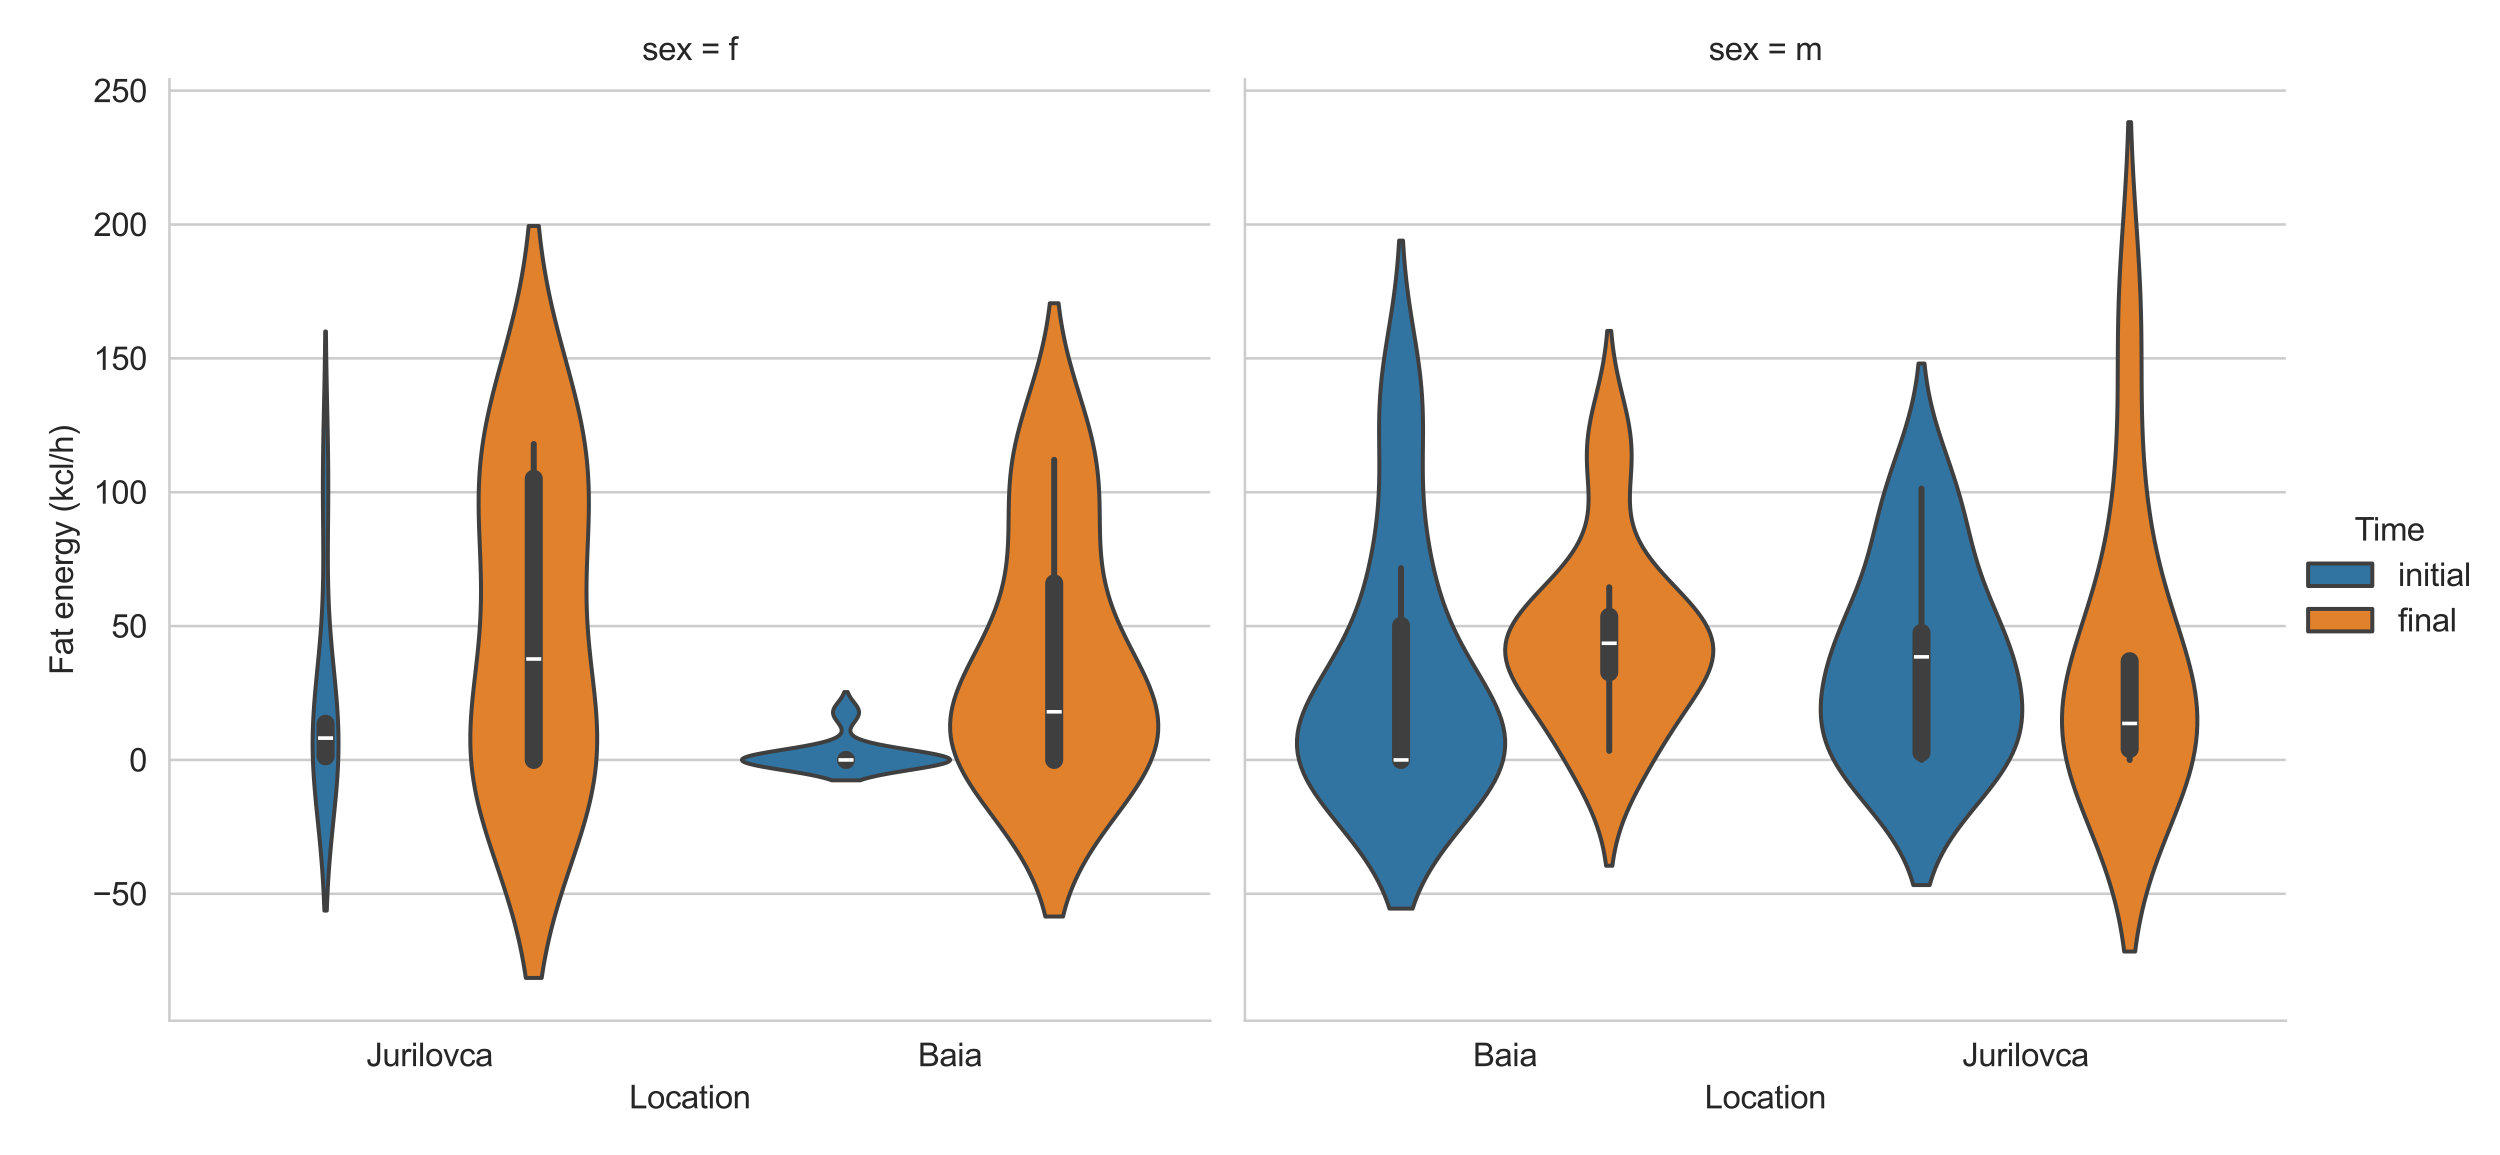 <?xml version="1.0" encoding="utf-8" standalone="no"?>
<!DOCTYPE svg PUBLIC "-//W3C//DTD SVG 1.1//EN"
  "http://www.w3.org/Graphics/SVG/1.1/DTD/svg11.dtd">
<svg xmlns:xlink="http://www.w3.org/1999/xlink" width="778.95pt" height="360pt" viewBox="0 0 778.95 360" xmlns="http://www.w3.org/2000/svg" version="1.1">
 <defs>
  <style type="text/css">*{stroke-linejoin: round; stroke-linecap: butt}</style>
 </defs>
 <g id="figure_1">
  <g id="patch_1">
   <path d="M 0 360 
L 778.95 360 
L 778.95 0 
L 0 0 
z
" style="fill: #ffffff"/>
  </g>
  <g id="axes_1">
   <g id="patch_2">
    <path d="M 52.795 318.04 
L 377.111 318.04 
L 377.111 24.72 
L 52.795 24.72 
z
" style="fill: #ffffff"/>
   </g>
   <g id="matplotlib.axis_1">
    <g id="xtick_1">
     <g id="text_1">
      <!-- Jurilovca -->
      <g style="fill: #262626" transform="translate(114.146 332.198) scale(0.1 -0.1)">
       <defs>
        <path id="ArialMT-4a" d="M 184 1300 
L 731 1375 
Q 753 850 928 656 
Q 1103 463 1413 463 
Q 1641 463 1806 567 
Q 1972 672 2034 851 
Q 2097 1031 2097 1425 
L 2097 4581 
L 2703 4581 
L 2703 1459 
Q 2703 884 2564 568 
Q 2425 253 2123 87 
Q 1822 -78 1416 -78 
Q 813 -78 492 269 
Q 172 616 184 1300 
z
" transform="scale(0.016)"/>
        <path id="ArialMT-75" d="M 2597 0 
L 2597 488 
Q 2209 -75 1544 -75 
Q 1250 -75 995 37 
Q 741 150 617 320 
Q 494 491 444 738 
Q 409 903 409 1263 
L 409 3319 
L 972 3319 
L 972 1478 
Q 972 1038 1006 884 
Q 1059 663 1231 536 
Q 1403 409 1656 409 
Q 1909 409 2131 539 
Q 2353 669 2445 892 
Q 2538 1116 2538 1541 
L 2538 3319 
L 3100 3319 
L 3100 0 
L 2597 0 
z
" transform="scale(0.016)"/>
        <path id="ArialMT-72" d="M 416 0 
L 416 3319 
L 922 3319 
L 922 2816 
Q 1116 3169 1280 3281 
Q 1444 3394 1641 3394 
Q 1925 3394 2219 3213 
L 2025 2691 
Q 1819 2813 1613 2813 
Q 1428 2813 1281 2702 
Q 1134 2591 1072 2394 
Q 978 2094 978 1738 
L 978 0 
L 416 0 
z
" transform="scale(0.016)"/>
        <path id="ArialMT-69" d="M 425 3934 
L 425 4581 
L 988 4581 
L 988 3934 
L 425 3934 
z
M 425 0 
L 425 3319 
L 988 3319 
L 988 0 
L 425 0 
z
" transform="scale(0.016)"/>
        <path id="ArialMT-6c" d="M 409 0 
L 409 4581 
L 972 4581 
L 972 0 
L 409 0 
z
" transform="scale(0.016)"/>
        <path id="ArialMT-6f" d="M 213 1659 
Q 213 2581 725 3025 
Q 1153 3394 1769 3394 
Q 2453 3394 2887 2945 
Q 3322 2497 3322 1706 
Q 3322 1066 3130 698 
Q 2938 331 2570 128 
Q 2203 -75 1769 -75 
Q 1072 -75 642 372 
Q 213 819 213 1659 
z
M 791 1659 
Q 791 1022 1069 705 
Q 1347 388 1769 388 
Q 2188 388 2466 706 
Q 2744 1025 2744 1678 
Q 2744 2294 2464 2611 
Q 2184 2928 1769 2928 
Q 1347 2928 1069 2612 
Q 791 2297 791 1659 
z
" transform="scale(0.016)"/>
        <path id="ArialMT-76" d="M 1344 0 
L 81 3319 
L 675 3319 
L 1388 1331 
Q 1503 1009 1600 663 
Q 1675 925 1809 1294 
L 2547 3319 
L 3125 3319 
L 1869 0 
L 1344 0 
z
" transform="scale(0.016)"/>
        <path id="ArialMT-63" d="M 2588 1216 
L 3141 1144 
Q 3050 572 2676 248 
Q 2303 -75 1759 -75 
Q 1078 -75 664 370 
Q 250 816 250 1647 
Q 250 2184 428 2587 
Q 606 2991 970 3192 
Q 1334 3394 1763 3394 
Q 2303 3394 2647 3120 
Q 2991 2847 3088 2344 
L 2541 2259 
Q 2463 2594 2264 2762 
Q 2066 2931 1784 2931 
Q 1359 2931 1093 2626 
Q 828 2322 828 1663 
Q 828 994 1084 691 
Q 1341 388 1753 388 
Q 2084 388 2306 591 
Q 2528 794 2588 1216 
z
" transform="scale(0.016)"/>
        <path id="ArialMT-61" d="M 2588 409 
Q 2275 144 1986 34 
Q 1697 -75 1366 -75 
Q 819 -75 525 192 
Q 231 459 231 875 
Q 231 1119 342 1320 
Q 453 1522 633 1644 
Q 813 1766 1038 1828 
Q 1203 1872 1538 1913 
Q 2219 1994 2541 2106 
Q 2544 2222 2544 2253 
Q 2544 2597 2384 2738 
Q 2169 2928 1744 2928 
Q 1347 2928 1158 2789 
Q 969 2650 878 2297 
L 328 2372 
Q 403 2725 575 2942 
Q 747 3159 1072 3276 
Q 1397 3394 1825 3394 
Q 2250 3394 2515 3294 
Q 2781 3194 2906 3042 
Q 3031 2891 3081 2659 
Q 3109 2516 3109 2141 
L 3109 1391 
Q 3109 606 3145 398 
Q 3181 191 3288 0 
L 2700 0 
Q 2613 175 2588 409 
z
M 2541 1666 
Q 2234 1541 1622 1453 
Q 1275 1403 1131 1340 
Q 988 1278 909 1158 
Q 831 1038 831 891 
Q 831 666 1001 516 
Q 1172 366 1500 366 
Q 1825 366 2078 508 
Q 2331 650 2450 897 
Q 2541 1088 2541 1459 
L 2541 1666 
z
" transform="scale(0.016)"/>
       </defs>
       <use xlink:href="#ArialMT-4a"/>
       <use xlink:href="#ArialMT-75" x="50"/>
       <use xlink:href="#ArialMT-72" x="105.615"/>
       <use xlink:href="#ArialMT-69" x="138.916"/>
       <use xlink:href="#ArialMT-6c" x="161.133"/>
       <use xlink:href="#ArialMT-6f" x="183.35"/>
       <use xlink:href="#ArialMT-76" x="238.965"/>
       <use xlink:href="#ArialMT-63" x="288.965"/>
       <use xlink:href="#ArialMT-61" x="338.965"/>
      </g>
     </g>
    </g>
    <g id="xtick_2">
     <g id="text_2">
      <!-- Baia -->
      <g style="fill: #262626" transform="translate(286.025 332.198) scale(0.1 -0.1)">
       <defs>
        <path id="ArialMT-42" d="M 469 0 
L 469 4581 
L 2188 4581 
Q 2713 4581 3030 4442 
Q 3347 4303 3526 4014 
Q 3706 3725 3706 3409 
Q 3706 3116 3547 2856 
Q 3388 2597 3066 2438 
Q 3481 2316 3704 2022 
Q 3928 1728 3928 1328 
Q 3928 1006 3792 729 
Q 3656 453 3456 303 
Q 3256 153 2954 76 
Q 2653 0 2216 0 
L 469 0 
z
M 1075 2656 
L 2066 2656 
Q 2469 2656 2644 2709 
Q 2875 2778 2992 2937 
Q 3109 3097 3109 3338 
Q 3109 3566 3000 3739 
Q 2891 3913 2687 3977 
Q 2484 4041 1991 4041 
L 1075 4041 
L 1075 2656 
z
M 1075 541 
L 2216 541 
Q 2509 541 2628 563 
Q 2838 600 2978 687 
Q 3119 775 3209 942 
Q 3300 1109 3300 1328 
Q 3300 1584 3169 1773 
Q 3038 1963 2805 2039 
Q 2572 2116 2134 2116 
L 1075 2116 
L 1075 541 
z
" transform="scale(0.016)"/>
       </defs>
       <use xlink:href="#ArialMT-42"/>
       <use xlink:href="#ArialMT-61" x="66.699"/>
       <use xlink:href="#ArialMT-69" x="122.314"/>
       <use xlink:href="#ArialMT-61" x="144.531"/>
      </g>
     </g>
    </g>
    <g id="text_3">
     <!-- Location -->
     <g style="fill: #262626" transform="translate(196.051 345.343) scale(0.1 -0.1)">
      <defs>
       <path id="ArialMT-4c" d="M 469 0 
L 469 4581 
L 1075 4581 
L 1075 541 
L 3331 541 
L 3331 0 
L 469 0 
z
" transform="scale(0.016)"/>
       <path id="ArialMT-74" d="M 1650 503 
L 1731 6 
Q 1494 -44 1306 -44 
Q 1000 -44 831 53 
Q 663 150 594 308 
Q 525 466 525 972 
L 525 2881 
L 113 2881 
L 113 3319 
L 525 3319 
L 525 4141 
L 1084 4478 
L 1084 3319 
L 1650 3319 
L 1650 2881 
L 1084 2881 
L 1084 941 
Q 1084 700 1114 631 
Q 1144 563 1211 522 
Q 1278 481 1403 481 
Q 1497 481 1650 503 
z
" transform="scale(0.016)"/>
       <path id="ArialMT-6e" d="M 422 0 
L 422 3319 
L 928 3319 
L 928 2847 
Q 1294 3394 1984 3394 
Q 2284 3394 2536 3286 
Q 2788 3178 2913 3003 
Q 3038 2828 3088 2588 
Q 3119 2431 3119 2041 
L 3119 0 
L 2556 0 
L 2556 2019 
Q 2556 2363 2490 2533 
Q 2425 2703 2258 2804 
Q 2091 2906 1866 2906 
Q 1506 2906 1245 2678 
Q 984 2450 984 1813 
L 984 0 
L 422 0 
z
" transform="scale(0.016)"/>
      </defs>
      <use xlink:href="#ArialMT-4c"/>
      <use xlink:href="#ArialMT-6f" x="55.615"/>
      <use xlink:href="#ArialMT-63" x="111.23"/>
      <use xlink:href="#ArialMT-61" x="161.23"/>
      <use xlink:href="#ArialMT-74" x="216.846"/>
      <use xlink:href="#ArialMT-69" x="244.629"/>
      <use xlink:href="#ArialMT-6f" x="266.846"/>
      <use xlink:href="#ArialMT-6e" x="322.461"/>
     </g>
    </g>
   </g>
   <g id="matplotlib.axis_2">
    <g id="ytick_1">
     <g id="line2d_1">
      <path d="M 52.795 278.486 
L 377.111 278.486 
" clip-path="url(#p385b2155a0)" style="fill: none; stroke: #cccccc; stroke-width: 0.8; stroke-linecap: round"/>
     </g>
     <g id="text_4">
      <!-- −50 -->
      <g style="fill: #262626" transform="translate(28.833 282.065) scale(0.1 -0.1)">
       <defs>
        <path id="ArialMT-2212" d="M 3381 1997 
L 356 1997 
L 356 2522 
L 3381 2522 
L 3381 1997 
z
" transform="scale(0.016)"/>
        <path id="ArialMT-35" d="M 266 1200 
L 856 1250 
Q 922 819 1161 601 
Q 1400 384 1738 384 
Q 2144 384 2425 690 
Q 2706 997 2706 1503 
Q 2706 1984 2436 2262 
Q 2166 2541 1728 2541 
Q 1456 2541 1237 2417 
Q 1019 2294 894 2097 
L 366 2166 
L 809 4519 
L 3088 4519 
L 3088 3981 
L 1259 3981 
L 1013 2750 
Q 1425 3038 1878 3038 
Q 2478 3038 2890 2622 
Q 3303 2206 3303 1553 
Q 3303 931 2941 478 
Q 2500 -78 1738 -78 
Q 1113 -78 717 272 
Q 322 622 266 1200 
z
" transform="scale(0.016)"/>
        <path id="ArialMT-30" d="M 266 2259 
Q 266 3072 433 3567 
Q 600 4063 929 4331 
Q 1259 4600 1759 4600 
Q 2128 4600 2406 4451 
Q 2684 4303 2865 4023 
Q 3047 3744 3150 3342 
Q 3253 2941 3253 2259 
Q 3253 1453 3087 958 
Q 2922 463 2592 192 
Q 2263 -78 1759 -78 
Q 1097 -78 719 397 
Q 266 969 266 2259 
z
M 844 2259 
Q 844 1131 1108 757 
Q 1372 384 1759 384 
Q 2147 384 2411 759 
Q 2675 1134 2675 2259 
Q 2675 3391 2411 3762 
Q 2147 4134 1753 4134 
Q 1366 4134 1134 3806 
Q 844 3388 844 2259 
z
" transform="scale(0.016)"/>
       </defs>
       <use xlink:href="#ArialMT-2212"/>
       <use xlink:href="#ArialMT-35" x="58.398"/>
       <use xlink:href="#ArialMT-30" x="114.014"/>
      </g>
     </g>
    </g>
    <g id="ytick_2">
     <g id="line2d_2">
      <path d="M 52.795 236.779 
L 377.111 236.779 
" clip-path="url(#p385b2155a0)" style="fill: none; stroke: #cccccc; stroke-width: 0.8; stroke-linecap: round"/>
     </g>
     <g id="text_5">
      <!-- 0 -->
      <g style="fill: #262626" transform="translate(40.235 240.358) scale(0.1 -0.1)">
       <use xlink:href="#ArialMT-30"/>
      </g>
     </g>
    </g>
    <g id="ytick_3">
     <g id="line2d_3">
      <path d="M 52.795 195.071 
L 377.111 195.071 
" clip-path="url(#p385b2155a0)" style="fill: none; stroke: #cccccc; stroke-width: 0.8; stroke-linecap: round"/>
     </g>
     <g id="text_6">
      <!-- 50 -->
      <g style="fill: #262626" transform="translate(34.674 198.65) scale(0.1 -0.1)">
       <use xlink:href="#ArialMT-35"/>
       <use xlink:href="#ArialMT-30" x="55.615"/>
      </g>
     </g>
    </g>
    <g id="ytick_4">
     <g id="line2d_4">
      <path d="M 52.795 153.364 
L 377.111 153.364 
" clip-path="url(#p385b2155a0)" style="fill: none; stroke: #cccccc; stroke-width: 0.8; stroke-linecap: round"/>
     </g>
     <g id="text_7">
      <!-- 100 -->
      <g style="fill: #262626" transform="translate(29.113 156.943) scale(0.1 -0.1)">
       <defs>
        <path id="ArialMT-31" d="M 2384 0 
L 1822 0 
L 1822 3584 
Q 1619 3391 1289 3197 
Q 959 3003 697 2906 
L 697 3450 
Q 1169 3672 1522 3987 
Q 1875 4303 2022 4600 
L 2384 4600 
L 2384 0 
z
" transform="scale(0.016)"/>
       </defs>
       <use xlink:href="#ArialMT-31"/>
       <use xlink:href="#ArialMT-30" x="55.615"/>
       <use xlink:href="#ArialMT-30" x="111.23"/>
      </g>
     </g>
    </g>
    <g id="ytick_5">
     <g id="line2d_5">
      <path d="M 52.795 111.656 
L 377.111 111.656 
" clip-path="url(#p385b2155a0)" style="fill: none; stroke: #cccccc; stroke-width: 0.8; stroke-linecap: round"/>
     </g>
     <g id="text_8">
      <!-- 150 -->
      <g style="fill: #262626" transform="translate(29.113 115.235) scale(0.1 -0.1)">
       <use xlink:href="#ArialMT-31"/>
       <use xlink:href="#ArialMT-35" x="55.615"/>
       <use xlink:href="#ArialMT-30" x="111.23"/>
      </g>
     </g>
    </g>
    <g id="ytick_6">
     <g id="line2d_6">
      <path d="M 52.795 69.949 
L 377.111 69.949 
" clip-path="url(#p385b2155a0)" style="fill: none; stroke: #cccccc; stroke-width: 0.8; stroke-linecap: round"/>
     </g>
     <g id="text_9">
      <!-- 200 -->
      <g style="fill: #262626" transform="translate(29.113 73.528) scale(0.1 -0.1)">
       <defs>
        <path id="ArialMT-32" d="M 3222 541 
L 3222 0 
L 194 0 
Q 188 203 259 391 
Q 375 700 629 1000 
Q 884 1300 1366 1694 
Q 2113 2306 2375 2664 
Q 2638 3022 2638 3341 
Q 2638 3675 2398 3904 
Q 2159 4134 1775 4134 
Q 1369 4134 1125 3890 
Q 881 3647 878 3216 
L 300 3275 
Q 359 3922 746 4261 
Q 1134 4600 1788 4600 
Q 2447 4600 2831 4234 
Q 3216 3869 3216 3328 
Q 3216 3053 3103 2787 
Q 2991 2522 2730 2228 
Q 2469 1934 1863 1422 
Q 1356 997 1212 845 
Q 1069 694 975 541 
L 3222 541 
z
" transform="scale(0.016)"/>
       </defs>
       <use xlink:href="#ArialMT-32"/>
       <use xlink:href="#ArialMT-30" x="55.615"/>
       <use xlink:href="#ArialMT-30" x="111.23"/>
      </g>
     </g>
    </g>
    <g id="ytick_7">
     <g id="line2d_7">
      <path d="M 52.795 28.241 
L 377.111 28.241 
" clip-path="url(#p385b2155a0)" style="fill: none; stroke: #cccccc; stroke-width: 0.8; stroke-linecap: round"/>
     </g>
     <g id="text_10">
      <!-- 250 -->
      <g style="fill: #262626" transform="translate(29.113 31.82) scale(0.1 -0.1)">
       <use xlink:href="#ArialMT-32"/>
       <use xlink:href="#ArialMT-35" x="55.615"/>
       <use xlink:href="#ArialMT-30" x="111.23"/>
      </g>
     </g>
    </g>
    <g id="text_11">
     <!-- Fat energy (kcl/h) -->
     <g style="fill: #262626" transform="translate(22.728 210.278) rotate(-90) scale(0.1 -0.1)">
      <defs>
       <path id="ArialMT-46" d="M 525 0 
L 525 4581 
L 3616 4581 
L 3616 4041 
L 1131 4041 
L 1131 2622 
L 3281 2622 
L 3281 2081 
L 1131 2081 
L 1131 0 
L 525 0 
z
" transform="scale(0.016)"/>
       <path id="ArialMT-20" transform="scale(0.016)"/>
       <path id="ArialMT-65" d="M 2694 1069 
L 3275 997 
Q 3138 488 2766 206 
Q 2394 -75 1816 -75 
Q 1088 -75 661 373 
Q 234 822 234 1631 
Q 234 2469 665 2931 
Q 1097 3394 1784 3394 
Q 2450 3394 2872 2941 
Q 3294 2488 3294 1666 
Q 3294 1616 3291 1516 
L 816 1516 
Q 847 969 1125 678 
Q 1403 388 1819 388 
Q 2128 388 2347 550 
Q 2566 713 2694 1069 
z
M 847 1978 
L 2700 1978 
Q 2663 2397 2488 2606 
Q 2219 2931 1791 2931 
Q 1403 2931 1139 2672 
Q 875 2413 847 1978 
z
" transform="scale(0.016)"/>
       <path id="ArialMT-67" d="M 319 -275 
L 866 -356 
Q 900 -609 1056 -725 
Q 1266 -881 1628 -881 
Q 2019 -881 2231 -725 
Q 2444 -569 2519 -288 
Q 2563 -116 2559 434 
Q 2191 0 1641 0 
Q 956 0 581 494 
Q 206 988 206 1678 
Q 206 2153 378 2554 
Q 550 2956 876 3175 
Q 1203 3394 1644 3394 
Q 2231 3394 2613 2919 
L 2613 3319 
L 3131 3319 
L 3131 450 
Q 3131 -325 2973 -648 
Q 2816 -972 2473 -1159 
Q 2131 -1347 1631 -1347 
Q 1038 -1347 672 -1080 
Q 306 -813 319 -275 
z
M 784 1719 
Q 784 1066 1043 766 
Q 1303 466 1694 466 
Q 2081 466 2343 764 
Q 2606 1063 2606 1700 
Q 2606 2309 2336 2618 
Q 2066 2928 1684 2928 
Q 1309 2928 1046 2623 
Q 784 2319 784 1719 
z
" transform="scale(0.016)"/>
       <path id="ArialMT-79" d="M 397 -1278 
L 334 -750 
Q 519 -800 656 -800 
Q 844 -800 956 -737 
Q 1069 -675 1141 -563 
Q 1194 -478 1313 -144 
Q 1328 -97 1363 -6 
L 103 3319 
L 709 3319 
L 1400 1397 
Q 1534 1031 1641 628 
Q 1738 1016 1872 1384 
L 2581 3319 
L 3144 3319 
L 1881 -56 
Q 1678 -603 1566 -809 
Q 1416 -1088 1222 -1217 
Q 1028 -1347 759 -1347 
Q 597 -1347 397 -1278 
z
" transform="scale(0.016)"/>
       <path id="ArialMT-28" d="M 1497 -1347 
Q 1031 -759 709 28 
Q 388 816 388 1659 
Q 388 2403 628 3084 
Q 909 3875 1497 4659 
L 1900 4659 
Q 1522 4009 1400 3731 
Q 1209 3300 1100 2831 
Q 966 2247 966 1656 
Q 966 153 1900 -1347 
L 1497 -1347 
z
" transform="scale(0.016)"/>
       <path id="ArialMT-6b" d="M 425 0 
L 425 4581 
L 988 4581 
L 988 1969 
L 2319 3319 
L 3047 3319 
L 1778 2088 
L 3175 0 
L 2481 0 
L 1384 1697 
L 988 1316 
L 988 0 
L 425 0 
z
" transform="scale(0.016)"/>
       <path id="ArialMT-2f" d="M 0 -78 
L 1328 4659 
L 1778 4659 
L 453 -78 
L 0 -78 
z
" transform="scale(0.016)"/>
       <path id="ArialMT-68" d="M 422 0 
L 422 4581 
L 984 4581 
L 984 2938 
Q 1378 3394 1978 3394 
Q 2347 3394 2619 3248 
Q 2891 3103 3008 2847 
Q 3125 2591 3125 2103 
L 3125 0 
L 2563 0 
L 2563 2103 
Q 2563 2525 2380 2717 
Q 2197 2909 1863 2909 
Q 1613 2909 1392 2779 
Q 1172 2650 1078 2428 
Q 984 2206 984 1816 
L 984 0 
L 422 0 
z
" transform="scale(0.016)"/>
       <path id="ArialMT-29" d="M 791 -1347 
L 388 -1347 
Q 1322 153 1322 1656 
Q 1322 2244 1188 2822 
Q 1081 3291 891 3722 
Q 769 4003 388 4659 
L 791 4659 
Q 1378 3875 1659 3084 
Q 1900 2403 1900 1659 
Q 1900 816 1576 28 
Q 1253 -759 791 -1347 
z
" transform="scale(0.016)"/>
      </defs>
      <use xlink:href="#ArialMT-46"/>
      <use xlink:href="#ArialMT-61" x="61.084"/>
      <use xlink:href="#ArialMT-74" x="116.699"/>
      <use xlink:href="#ArialMT-20" x="144.482"/>
      <use xlink:href="#ArialMT-65" x="172.266"/>
      <use xlink:href="#ArialMT-6e" x="227.881"/>
      <use xlink:href="#ArialMT-65" x="283.496"/>
      <use xlink:href="#ArialMT-72" x="339.111"/>
      <use xlink:href="#ArialMT-67" x="372.412"/>
      <use xlink:href="#ArialMT-79" x="428.027"/>
      <use xlink:href="#ArialMT-20" x="478.027"/>
      <use xlink:href="#ArialMT-28" x="505.811"/>
      <use xlink:href="#ArialMT-6b" x="539.111"/>
      <use xlink:href="#ArialMT-63" x="589.111"/>
      <use xlink:href="#ArialMT-6c" x="639.111"/>
      <use xlink:href="#ArialMT-2f" x="661.328"/>
      <use xlink:href="#ArialMT-68" x="689.111"/>
      <use xlink:href="#ArialMT-29" x="744.727"/>
     </g>
    </g>
   </g>
   <g id="PolyCollection_1">
    <defs>
     <path id="m7d8a08d87c" d="M 101.823 -76.277 
L 101.063 -76.277 
L 100.995 -78.1 
L 100.919 -79.923 
L 100.834 -81.745 
L 100.739 -83.568 
L 100.634 -85.39 
L 100.518 -87.213 
L 100.392 -89.035 
L 100.256 -90.858 
L 100.109 -92.68 
L 99.954 -94.503 
L 99.79 -96.325 
L 99.618 -98.148 
L 99.44 -99.97 
L 99.258 -101.793 
L 99.073 -103.615 
L 98.887 -105.438 
L 98.702 -107.26 
L 98.521 -109.083 
L 98.346 -110.906 
L 98.18 -112.728 
L 98.024 -114.551 
L 97.882 -116.373 
L 97.755 -118.196 
L 97.645 -120.018 
L 97.555 -121.841 
L 97.485 -123.663 
L 97.438 -125.486 
L 97.413 -127.308 
L 97.411 -129.131 
L 97.432 -130.953 
L 97.476 -132.776 
L 97.542 -134.598 
L 97.628 -136.421 
L 97.734 -138.243 
L 97.857 -140.066 
L 97.995 -141.889 
L 98.146 -143.711 
L 98.307 -145.534 
L 98.477 -147.356 
L 98.651 -149.179 
L 98.829 -151.001 
L 99.007 -152.824 
L 99.184 -154.646 
L 99.356 -156.469 
L 99.522 -158.291 
L 99.681 -160.114 
L 99.83 -161.936 
L 99.969 -163.759 
L 100.097 -165.581 
L 100.213 -167.404 
L 100.316 -169.226 
L 100.407 -171.049 
L 100.486 -172.871 
L 100.552 -174.694 
L 100.606 -176.517 
L 100.649 -178.339 
L 100.682 -180.162 
L 100.705 -181.984 
L 100.719 -183.807 
L 100.726 -185.629 
L 100.726 -187.452 
L 100.721 -189.274 
L 100.712 -191.097 
L 100.699 -192.919 
L 100.685 -194.742 
L 100.67 -196.564 
L 100.654 -198.387 
L 100.64 -200.209 
L 100.627 -202.032 
L 100.617 -203.854 
L 100.61 -205.677 
L 100.606 -207.5 
L 100.606 -209.322 
L 100.611 -211.145 
L 100.619 -212.967 
L 100.632 -214.79 
L 100.649 -216.612 
L 100.67 -218.435 
L 100.695 -220.257 
L 100.723 -222.08 
L 100.755 -223.902 
L 100.788 -225.725 
L 100.824 -227.547 
L 100.861 -229.37 
L 100.9 -231.192 
L 100.938 -233.015 
L 100.977 -234.837 
L 101.016 -236.66 
L 101.053 -238.483 
L 101.09 -240.305 
L 101.125 -242.128 
L 101.158 -243.95 
L 101.189 -245.773 
L 101.218 -247.595 
L 101.245 -249.418 
L 101.27 -251.24 
L 101.293 -253.063 
L 101.313 -254.885 
L 101.331 -256.708 
L 101.554 -256.708 
L 101.554 -256.708 
L 101.573 -254.885 
L 101.593 -253.063 
L 101.616 -251.24 
L 101.64 -249.418 
L 101.668 -247.595 
L 101.697 -245.773 
L 101.728 -243.95 
L 101.761 -242.128 
L 101.796 -240.305 
L 101.832 -238.483 
L 101.87 -236.66 
L 101.908 -234.837 
L 101.947 -233.015 
L 101.986 -231.192 
L 102.024 -229.37 
L 102.062 -227.547 
L 102.097 -225.725 
L 102.131 -223.902 
L 102.162 -222.08 
L 102.191 -220.257 
L 102.215 -218.435 
L 102.236 -216.612 
L 102.254 -214.79 
L 102.267 -212.967 
L 102.275 -211.145 
L 102.279 -209.322 
L 102.28 -207.5 
L 102.276 -205.677 
L 102.269 -203.854 
L 102.258 -202.032 
L 102.246 -200.209 
L 102.231 -198.387 
L 102.216 -196.564 
L 102.201 -194.742 
L 102.186 -192.919 
L 102.174 -191.097 
L 102.165 -189.274 
L 102.16 -187.452 
L 102.16 -185.629 
L 102.167 -183.807 
L 102.181 -181.984 
L 102.204 -180.162 
L 102.237 -178.339 
L 102.28 -176.517 
L 102.334 -174.694 
L 102.4 -172.871 
L 102.478 -171.049 
L 102.569 -169.226 
L 102.673 -167.404 
L 102.789 -165.581 
L 102.916 -163.759 
L 103.056 -161.936 
L 103.205 -160.114 
L 103.364 -158.291 
L 103.53 -156.469 
L 103.702 -154.646 
L 103.878 -152.824 
L 104.056 -151.001 
L 104.234 -149.179 
L 104.409 -147.356 
L 104.578 -145.534 
L 104.74 -143.711 
L 104.891 -141.889 
L 105.029 -140.066 
L 105.152 -138.243 
L 105.257 -136.421 
L 105.344 -134.598 
L 105.409 -132.776 
L 105.453 -130.953 
L 105.475 -129.131 
L 105.473 -127.308 
L 105.448 -125.486 
L 105.4 -123.663 
L 105.331 -121.841 
L 105.241 -120.018 
L 105.131 -118.196 
L 105.004 -116.373 
L 104.862 -114.551 
L 104.706 -112.728 
L 104.54 -110.906 
L 104.365 -109.083 
L 104.184 -107.26 
L 103.999 -105.438 
L 103.813 -103.615 
L 103.628 -101.793 
L 103.445 -99.97 
L 103.268 -98.148 
L 103.096 -96.325 
L 102.932 -94.503 
L 102.776 -92.68 
L 102.63 -90.858 
L 102.494 -89.035 
L 102.368 -87.213 
L 102.252 -85.39 
L 102.147 -83.568 
L 102.052 -81.745 
L 101.966 -79.923 
L 101.89 -78.1 
L 101.823 -76.277 
z
" style="stroke: #3f3f3f; stroke-width: 1.25"/>
    </defs>
    <g clip-path="url(#p385b2155a0)">
     <use xlink:href="#m7d8a08d87c" x="0" y="360" style="fill: #3274a1; stroke: #3f3f3f; stroke-width: 1.25"/>
    </g>
   </g>
   <g id="PolyCollection_2">
    <defs>
     <path id="m0cff357d86" d="M 168.776 -55.293 
L 163.836 -55.293 
L 163.473 -57.659 
L 163.073 -60.026 
L 162.633 -62.392 
L 162.153 -64.759 
L 161.634 -67.126 
L 161.075 -69.492 
L 160.477 -71.859 
L 159.841 -74.225 
L 159.17 -76.592 
L 158.468 -78.959 
L 157.737 -81.325 
L 156.982 -83.692 
L 156.208 -86.058 
L 155.422 -88.425 
L 154.629 -90.791 
L 153.836 -93.158 
L 153.052 -95.525 
L 152.282 -97.891 
L 151.536 -100.258 
L 150.82 -102.624 
L 150.141 -104.991 
L 149.507 -107.357 
L 148.924 -109.724 
L 148.397 -112.091 
L 147.932 -114.457 
L 147.531 -116.824 
L 147.197 -119.19 
L 146.933 -121.557 
L 146.737 -123.924 
L 146.609 -126.29 
L 146.547 -128.657 
L 146.547 -131.023 
L 146.605 -133.39 
L 146.715 -135.756 
L 146.871 -138.123 
L 147.065 -140.49 
L 147.29 -142.856 
L 147.539 -145.223 
L 147.803 -147.589 
L 148.075 -149.956 
L 148.346 -152.323 
L 148.61 -154.689 
L 148.861 -157.056 
L 149.091 -159.422 
L 149.297 -161.789 
L 149.474 -164.155 
L 149.62 -166.522 
L 149.733 -168.889 
L 149.812 -171.255 
L 149.857 -173.622 
L 149.871 -175.988 
L 149.856 -178.355 
L 149.814 -180.721 
L 149.751 -183.088 
L 149.671 -185.455 
L 149.58 -187.821 
L 149.483 -190.188 
L 149.387 -192.554 
L 149.298 -194.921 
L 149.222 -197.288 
L 149.166 -199.654 
L 149.134 -202.021 
L 149.133 -204.387 
L 149.167 -206.754 
L 149.24 -209.12 
L 149.356 -211.487 
L 149.517 -213.854 
L 149.726 -216.22 
L 149.983 -218.587 
L 150.288 -220.953 
L 150.641 -223.32 
L 151.04 -225.687 
L 151.483 -228.053 
L 151.966 -230.42 
L 152.486 -232.786 
L 153.04 -235.153 
L 153.621 -237.519 
L 154.226 -239.886 
L 154.85 -242.253 
L 155.486 -244.619 
L 156.129 -246.986 
L 156.775 -249.352 
L 157.418 -251.719 
L 158.053 -254.085 
L 158.676 -256.452 
L 159.283 -258.819 
L 159.87 -261.185 
L 160.435 -263.552 
L 160.973 -265.918 
L 161.484 -268.285 
L 161.966 -270.652 
L 162.418 -273.018 
L 162.838 -275.385 
L 163.227 -277.751 
L 163.585 -280.118 
L 163.912 -282.484 
L 164.21 -284.851 
L 164.479 -287.218 
L 164.721 -289.584 
L 167.891 -289.584 
L 167.891 -289.584 
L 168.133 -287.218 
L 168.402 -284.851 
L 168.7 -282.484 
L 169.027 -280.118 
L 169.385 -277.751 
L 169.774 -275.385 
L 170.194 -273.018 
L 170.646 -270.652 
L 171.127 -268.285 
L 171.638 -265.918 
L 172.177 -263.552 
L 172.741 -261.185 
L 173.329 -258.819 
L 173.936 -256.452 
L 174.559 -254.085 
L 175.194 -251.719 
L 175.837 -249.352 
L 176.483 -246.986 
L 177.126 -244.619 
L 177.762 -242.253 
L 178.385 -239.886 
L 178.99 -237.519 
L 179.572 -235.153 
L 180.125 -232.786 
L 180.646 -230.42 
L 181.129 -228.053 
L 181.572 -225.687 
L 181.971 -223.32 
L 182.324 -220.953 
L 182.629 -218.587 
L 182.886 -216.22 
L 183.095 -213.854 
L 183.256 -211.487 
L 183.372 -209.12 
L 183.445 -206.754 
L 183.479 -204.387 
L 183.478 -202.021 
L 183.446 -199.654 
L 183.39 -197.288 
L 183.314 -194.921 
L 183.225 -192.554 
L 183.129 -190.188 
L 183.032 -187.821 
L 182.941 -185.455 
L 182.861 -183.088 
L 182.798 -180.721 
L 182.756 -178.355 
L 182.741 -175.988 
L 182.754 -173.622 
L 182.8 -171.255 
L 182.879 -168.889 
L 182.992 -166.522 
L 183.138 -164.155 
L 183.315 -161.789 
L 183.521 -159.422 
L 183.751 -157.056 
L 184.001 -154.689 
L 184.266 -152.323 
L 184.537 -149.956 
L 184.808 -147.589 
L 185.073 -145.223 
L 185.321 -142.856 
L 185.547 -140.49 
L 185.741 -138.123 
L 185.897 -135.756 
L 186.007 -133.39 
L 186.064 -131.023 
L 186.065 -128.657 
L 186.002 -126.29 
L 185.875 -123.924 
L 185.679 -121.557 
L 185.414 -119.19 
L 185.081 -116.824 
L 184.68 -114.457 
L 184.215 -112.091 
L 183.688 -109.724 
L 183.105 -107.357 
L 182.471 -104.991 
L 181.792 -102.624 
L 181.076 -100.258 
L 180.33 -97.891 
L 179.56 -95.525 
L 178.776 -93.158 
L 177.983 -90.791 
L 177.19 -88.425 
L 176.404 -86.058 
L 175.63 -83.692 
L 174.875 -81.325 
L 174.144 -78.959 
L 173.441 -76.592 
L 172.771 -74.225 
L 172.135 -71.859 
L 171.537 -69.492 
L 170.978 -67.126 
L 170.458 -64.759 
L 169.979 -62.392 
L 169.539 -60.026 
L 169.139 -57.659 
L 168.776 -55.293 
z
" style="stroke: #3f3f3f; stroke-width: 1.25"/>
    </defs>
    <g clip-path="url(#p385b2155a0)">
     <use xlink:href="#m0cff357d86" x="0" y="360" style="fill: #e1812c; stroke: #3f3f3f; stroke-width: 1.25"/>
    </g>
   </g>
   <g id="PolyCollection_3">
    <defs>
     <path id="m5a2aaec370" d="M 267.99 -116.865 
L 259.211 -116.865 
L 258.392 -117.143 
L 257.468 -117.421 
L 256.434 -117.698 
L 255.29 -117.976 
L 254.037 -118.254 
L 252.679 -118.532 
L 251.223 -118.81 
L 249.679 -119.088 
L 248.062 -119.366 
L 246.389 -119.643 
L 244.681 -119.921 
L 242.963 -120.199 
L 241.259 -120.477 
L 239.599 -120.755 
L 238.012 -121.033 
L 236.528 -121.311 
L 235.176 -121.588 
L 233.984 -121.866 
L 232.977 -122.144 
L 232.176 -122.422 
L 231.6 -122.7 
L 231.262 -122.978 
L 231.169 -123.256 
L 231.323 -123.533 
L 231.722 -123.811 
L 232.355 -124.089 
L 233.208 -124.367 
L 234.264 -124.645 
L 235.498 -124.923 
L 236.885 -125.201 
L 238.397 -125.478 
L 240.004 -125.756 
L 241.677 -126.034 
L 243.385 -126.312 
L 245.102 -126.59 
L 246.801 -126.868 
L 248.459 -127.146 
L 250.055 -127.424 
L 251.573 -127.701 
L 252.999 -127.979 
L 254.323 -128.257 
L 255.538 -128.535 
L 256.641 -128.813 
L 257.63 -129.091 
L 258.506 -129.369 
L 259.273 -129.646 
L 259.935 -129.924 
L 260.498 -130.202 
L 260.968 -130.48 
L 261.353 -130.758 
L 261.66 -131.036 
L 261.894 -131.314 
L 262.065 -131.591 
L 262.176 -131.869 
L 262.236 -132.147 
L 262.249 -132.425 
L 262.22 -132.703 
L 262.155 -132.981 
L 262.058 -133.259 
L 261.933 -133.536 
L 261.784 -133.814 
L 261.616 -134.092 
L 261.433 -134.37 
L 261.239 -134.648 
L 261.038 -134.926 
L 260.834 -135.204 
L 260.632 -135.481 
L 260.437 -135.759 
L 260.252 -136.037 
L 260.081 -136.315 
L 259.929 -136.593 
L 259.798 -136.871 
L 259.693 -137.149 
L 259.614 -137.427 
L 259.565 -137.704 
L 259.546 -137.982 
L 259.558 -138.26 
L 259.6 -138.538 
L 259.672 -138.816 
L 259.772 -139.094 
L 259.898 -139.372 
L 260.048 -139.649 
L 260.217 -139.927 
L 260.402 -140.205 
L 260.6 -140.483 
L 260.808 -140.761 
L 261.021 -141.039 
L 261.236 -141.317 
L 261.449 -141.594 
L 261.658 -141.872 
L 261.86 -142.15 
L 262.053 -142.428 
L 262.235 -142.706 
L 262.405 -142.984 
L 262.562 -143.262 
L 262.705 -143.539 
L 262.834 -143.817 
L 262.95 -144.095 
L 263.052 -144.373 
L 264.149 -144.373 
L 264.149 -144.373 
L 264.252 -144.095 
L 264.367 -143.817 
L 264.496 -143.539 
L 264.639 -143.262 
L 264.796 -142.984 
L 264.966 -142.706 
L 265.148 -142.428 
L 265.341 -142.15 
L 265.543 -141.872 
L 265.752 -141.594 
L 265.966 -141.317 
L 266.18 -141.039 
L 266.393 -140.761 
L 266.601 -140.483 
L 266.799 -140.205 
L 266.985 -139.927 
L 267.154 -139.649 
L 267.303 -139.372 
L 267.429 -139.094 
L 267.529 -138.816 
L 267.601 -138.538 
L 267.643 -138.26 
L 267.655 -137.982 
L 267.636 -137.704 
L 267.587 -137.427 
L 267.508 -137.149 
L 267.403 -136.871 
L 267.272 -136.593 
L 267.12 -136.315 
L 266.949 -136.037 
L 266.764 -135.759 
L 266.569 -135.481 
L 266.367 -135.204 
L 266.164 -134.926 
L 265.963 -134.648 
L 265.768 -134.37 
L 265.585 -134.092 
L 265.417 -133.814 
L 265.269 -133.536 
L 265.144 -133.259 
L 265.046 -132.981 
L 264.981 -132.703 
L 264.952 -132.425 
L 264.965 -132.147 
L 265.025 -131.869 
L 265.137 -131.591 
L 265.307 -131.314 
L 265.542 -131.036 
L 265.848 -130.758 
L 266.233 -130.48 
L 266.703 -130.202 
L 267.266 -129.924 
L 267.928 -129.646 
L 268.695 -129.369 
L 269.572 -129.091 
L 270.56 -128.813 
L 271.663 -128.535 
L 272.878 -128.257 
L 274.202 -127.979 
L 275.628 -127.701 
L 277.146 -127.424 
L 278.743 -127.146 
L 280.4 -126.868 
L 282.099 -126.59 
L 283.816 -126.312 
L 285.524 -126.034 
L 287.197 -125.756 
L 288.804 -125.478 
L 290.316 -125.201 
L 291.703 -124.923 
L 292.937 -124.645 
L 293.993 -124.367 
L 294.846 -124.089 
L 295.48 -123.811 
L 295.878 -123.533 
L 296.032 -123.256 
L 295.939 -122.978 
L 295.601 -122.7 
L 295.025 -122.422 
L 294.225 -122.144 
L 293.217 -121.866 
L 292.025 -121.588 
L 290.673 -121.311 
L 289.189 -121.033 
L 287.602 -120.755 
L 285.942 -120.477 
L 284.239 -120.199 
L 282.52 -119.921 
L 280.812 -119.643 
L 279.139 -119.366 
L 277.522 -119.088 
L 275.979 -118.81 
L 274.522 -118.532 
L 273.164 -118.254 
L 271.911 -117.976 
L 270.767 -117.698 
L 269.733 -117.421 
L 268.809 -117.143 
L 267.99 -116.865 
z
" style="stroke: #3f3f3f; stroke-width: 1.25"/>
    </defs>
    <g clip-path="url(#p385b2155a0)">
     <use xlink:href="#m5a2aaec370" x="0" y="360" style="fill: #3274a1; stroke: #3f3f3f; stroke-width: 1.25"/>
    </g>
   </g>
   <g id="PolyCollection_4">
    <defs>
     <path id="m506c782c4a" d="M 331.212 -74.422 
L 325.715 -74.422 
L 325.226 -76.352 
L 324.672 -78.282 
L 324.049 -80.213 
L 323.354 -82.143 
L 322.583 -84.073 
L 321.735 -86.003 
L 320.809 -87.933 
L 319.805 -89.863 
L 318.725 -91.794 
L 317.572 -93.724 
L 316.353 -95.654 
L 315.072 -97.584 
L 313.739 -99.514 
L 312.363 -101.444 
L 310.957 -103.375 
L 309.533 -105.305 
L 308.105 -107.235 
L 306.688 -109.165 
L 305.299 -111.095 
L 303.954 -113.025 
L 302.67 -114.956 
L 301.461 -116.886 
L 300.344 -118.816 
L 299.332 -120.746 
L 298.439 -122.676 
L 297.676 -124.607 
L 297.051 -126.537 
L 296.571 -128.467 
L 296.241 -130.397 
L 296.061 -132.327 
L 296.032 -134.257 
L 296.15 -136.188 
L 296.409 -138.118 
L 296.801 -140.048 
L 297.316 -141.978 
L 297.941 -143.908 
L 298.665 -145.838 
L 299.472 -147.769 
L 300.348 -149.699 
L 301.276 -151.629 
L 302.242 -153.559 
L 303.229 -155.489 
L 304.224 -157.419 
L 305.212 -159.35 
L 306.18 -161.28 
L 307.117 -163.21 
L 308.013 -165.14 
L 308.86 -167.07 
L 309.649 -169.001 
L 310.376 -170.931 
L 311.036 -172.861 
L 311.628 -174.791 
L 312.151 -176.721 
L 312.604 -178.651 
L 312.99 -180.582 
L 313.312 -182.512 
L 313.574 -184.442 
L 313.781 -186.372 
L 313.94 -188.302 
L 314.056 -190.232 
L 314.138 -192.163 
L 314.193 -194.093 
L 314.229 -196.023 
L 314.254 -197.953 
L 314.278 -199.883 
L 314.307 -201.813 
L 314.349 -203.744 
L 314.412 -205.674 
L 314.503 -207.604 
L 314.626 -209.534 
L 314.786 -211.464 
L 314.988 -213.394 
L 315.234 -215.325 
L 315.525 -217.255 
L 315.861 -219.185 
L 316.242 -221.115 
L 316.665 -223.045 
L 317.128 -224.976 
L 317.626 -226.906 
L 318.154 -228.836 
L 318.708 -230.766 
L 319.281 -232.696 
L 319.867 -234.626 
L 320.461 -236.557 
L 321.054 -238.487 
L 321.643 -240.417 
L 322.221 -242.347 
L 322.783 -244.277 
L 323.324 -246.207 
L 323.841 -248.138 
L 324.331 -250.068 
L 324.791 -251.998 
L 325.219 -253.928 
L 325.614 -255.858 
L 325.977 -257.788 
L 326.306 -259.719 
L 326.603 -261.649 
L 326.869 -263.579 
L 327.105 -265.509 
L 329.822 -265.509 
L 329.822 -265.509 
L 330.058 -263.579 
L 330.324 -261.649 
L 330.621 -259.719 
L 330.951 -257.788 
L 331.313 -255.858 
L 331.709 -253.928 
L 332.137 -251.998 
L 332.597 -250.068 
L 333.086 -248.138 
L 333.603 -246.207 
L 334.145 -244.277 
L 334.707 -242.347 
L 335.284 -240.417 
L 335.873 -238.487 
L 336.467 -236.557 
L 337.06 -234.626 
L 337.646 -232.696 
L 338.219 -230.766 
L 338.773 -228.836 
L 339.302 -226.906 
L 339.8 -224.976 
L 340.262 -223.045 
L 340.686 -221.115 
L 341.067 -219.185 
L 341.403 -217.255 
L 341.694 -215.325 
L 341.939 -213.394 
L 342.141 -211.464 
L 342.302 -209.534 
L 342.425 -207.604 
L 342.515 -205.674 
L 342.578 -203.744 
L 342.621 -201.813 
L 342.65 -199.883 
L 342.673 -197.953 
L 342.699 -196.023 
L 342.735 -194.093 
L 342.79 -192.163 
L 342.871 -190.232 
L 342.988 -188.302 
L 343.146 -186.372 
L 343.353 -184.442 
L 343.615 -182.512 
L 343.937 -180.582 
L 344.323 -178.651 
L 344.777 -176.721 
L 345.299 -174.791 
L 345.891 -172.861 
L 346.552 -170.931 
L 347.278 -169.001 
L 348.068 -167.07 
L 348.914 -165.14 
L 349.81 -163.21 
L 350.748 -161.28 
L 351.716 -159.35 
L 352.704 -157.419 
L 353.698 -155.489 
L 354.686 -153.559 
L 355.651 -151.629 
L 356.58 -149.699 
L 357.455 -147.769 
L 358.262 -145.838 
L 358.986 -143.908 
L 359.612 -141.978 
L 360.127 -140.048 
L 360.519 -138.118 
L 360.778 -136.188 
L 360.895 -134.257 
L 360.866 -132.327 
L 360.687 -130.397 
L 360.356 -128.467 
L 359.876 -126.537 
L 359.251 -124.607 
L 358.488 -122.676 
L 357.595 -120.746 
L 356.584 -118.816 
L 355.467 -116.886 
L 354.258 -114.956 
L 352.973 -113.025 
L 351.628 -111.095 
L 350.239 -109.165 
L 348.823 -107.235 
L 347.395 -105.305 
L 345.97 -103.375 
L 344.564 -101.444 
L 343.188 -99.514 
L 341.855 -97.584 
L 340.575 -95.654 
L 339.355 -93.724 
L 338.203 -91.794 
L 337.123 -89.863 
L 336.119 -87.933 
L 335.193 -86.003 
L 334.344 -84.073 
L 333.574 -82.143 
L 332.878 -80.213 
L 332.255 -78.282 
L 331.701 -76.352 
L 331.212 -74.422 
z
" style="stroke: #3f3f3f; stroke-width: 1.25"/>
    </defs>
    <g clip-path="url(#p385b2155a0)">
     <use xlink:href="#m506c782c4a" x="0" y="360" style="fill: #e1812c; stroke: #3f3f3f; stroke-width: 1.25"/>
    </g>
   </g>
   <g id="line2d_8">
    <path d="M 101.443 236.779 
L 101.443 224.781 
" clip-path="url(#p385b2155a0)" style="fill: none; stroke: #3f3f3f; stroke-width: 1.875; stroke-linecap: round"/>
   </g>
   <g id="line2d_9">
    <path d="M 101.443 235.65 
L 101.443 225.508 
" clip-path="url(#p385b2155a0)" style="fill: none; stroke: #3f3f3f; stroke-width: 5.625; stroke-linecap: round"/>
   </g>
   <g id="line2d_10">
    <path d="M 101.443 229.976 
" clip-path="url(#p385b2155a0)" style="fill: none; stroke: #3f3f3f; stroke-width: 1.5; stroke-linecap: round"/>
    <defs>
     <path id="me706d765d5" d="M 2.344 0 
L -2.344 -0 
" style="stroke: #ffffff; stroke-width: 1.125"/>
    </defs>
    <g clip-path="url(#p385b2155a0)">
     <use xlink:href="#me706d765d5" x="101.443" y="229.976" style="fill: #ffffff; stroke: #ffffff; stroke-width: 1.125"/>
    </g>
   </g>
   <g id="line2d_11">
    <path d="M 166.306 236.779 
L 166.306 138.344 
" clip-path="url(#p385b2155a0)" style="fill: none; stroke: #3f3f3f; stroke-width: 1.875; stroke-linecap: round"/>
   </g>
   <g id="line2d_12">
    <path d="M 166.306 236.779 
L 166.306 149.156 
" clip-path="url(#p385b2155a0)" style="fill: none; stroke: #3f3f3f; stroke-width: 5.625; stroke-linecap: round"/>
   </g>
   <g id="line2d_13">
    <path d="M 166.306 205.324 
" clip-path="url(#p385b2155a0)" style="fill: none; stroke: #3f3f3f; stroke-width: 1.5; stroke-linecap: round"/>
    <g clip-path="url(#p385b2155a0)">
     <use xlink:href="#me706d765d5" x="166.306" y="205.324" style="fill: #ffffff; stroke: #ffffff; stroke-width: 1.125"/>
    </g>
   </g>
   <g id="line2d_14">
    <path d="M 263.601 236.779 
L 263.601 236.779 
" clip-path="url(#p385b2155a0)" style="fill: none; stroke: #3f3f3f; stroke-width: 1.875; stroke-linecap: round"/>
   </g>
   <g id="line2d_15">
    <path d="M 263.601 236.779 
L 263.601 236.779 
" clip-path="url(#p385b2155a0)" style="fill: none; stroke: #3f3f3f; stroke-width: 5.625; stroke-linecap: round"/>
   </g>
   <g id="line2d_16">
    <path d="M 263.601 236.779 
" clip-path="url(#p385b2155a0)" style="fill: none; stroke: #3f3f3f; stroke-width: 1.5; stroke-linecap: round"/>
    <g clip-path="url(#p385b2155a0)">
     <use xlink:href="#me706d765d5" x="263.601" y="236.779" style="fill: #ffffff; stroke: #ffffff; stroke-width: 1.125"/>
    </g>
   </g>
   <g id="line2d_17">
    <path d="M 328.464 236.779 
L 328.464 143.29 
" clip-path="url(#p385b2155a0)" style="fill: none; stroke: #3f3f3f; stroke-width: 1.875; stroke-linecap: round"/>
   </g>
   <g id="line2d_18">
    <path d="M 328.464 236.779 
L 328.464 181.762 
" clip-path="url(#p385b2155a0)" style="fill: none; stroke: #3f3f3f; stroke-width: 5.625; stroke-linecap: round"/>
   </g>
   <g id="line2d_19">
    <path d="M 328.464 221.785 
" clip-path="url(#p385b2155a0)" style="fill: none; stroke: #3f3f3f; stroke-width: 1.5; stroke-linecap: round"/>
    <g clip-path="url(#p385b2155a0)">
     <use xlink:href="#me706d765d5" x="328.464" y="221.785" style="fill: #ffffff; stroke: #ffffff; stroke-width: 1.125"/>
    </g>
   </g>
   <g id="patch_3">
    <path d="M 52.795 318.04 
L 52.795 24.72 
" style="fill: none; stroke: #cccccc; stroke-width: 0.8; stroke-linejoin: miter; stroke-linecap: square"/>
   </g>
   <g id="patch_4">
    <path d="M 52.795 318.04 
L 377.111 318.04 
" style="fill: none; stroke: #cccccc; stroke-width: 0.8; stroke-linejoin: miter; stroke-linecap: square"/>
   </g>
   <g id="text_12">
    <!-- sex = f -->
    <g style="fill: #262626" transform="translate(200.085 18.72) scale(0.1 -0.1)">
     <defs>
      <path id="ArialMT-73" d="M 197 991 
L 753 1078 
Q 800 744 1014 566 
Q 1228 388 1613 388 
Q 2000 388 2187 545 
Q 2375 703 2375 916 
Q 2375 1106 2209 1216 
Q 2094 1291 1634 1406 
Q 1016 1563 777 1677 
Q 538 1791 414 1992 
Q 291 2194 291 2438 
Q 291 2659 392 2848 
Q 494 3038 669 3163 
Q 800 3259 1026 3326 
Q 1253 3394 1513 3394 
Q 1903 3394 2198 3281 
Q 2494 3169 2634 2976 
Q 2775 2784 2828 2463 
L 2278 2388 
Q 2241 2644 2061 2787 
Q 1881 2931 1553 2931 
Q 1166 2931 1000 2803 
Q 834 2675 834 2503 
Q 834 2394 903 2306 
Q 972 2216 1119 2156 
Q 1203 2125 1616 2013 
Q 2213 1853 2448 1751 
Q 2684 1650 2818 1456 
Q 2953 1263 2953 975 
Q 2953 694 2789 445 
Q 2625 197 2315 61 
Q 2006 -75 1616 -75 
Q 969 -75 630 194 
Q 291 463 197 991 
z
" transform="scale(0.016)"/>
      <path id="ArialMT-78" d="M 47 0 
L 1259 1725 
L 138 3319 
L 841 3319 
L 1350 2541 
Q 1494 2319 1581 2169 
Q 1719 2375 1834 2534 
L 2394 3319 
L 3066 3319 
L 1919 1756 
L 3153 0 
L 2463 0 
L 1781 1031 
L 1600 1309 
L 728 0 
L 47 0 
z
" transform="scale(0.016)"/>
      <path id="ArialMT-3d" d="M 3381 2694 
L 356 2694 
L 356 3219 
L 3381 3219 
L 3381 2694 
z
M 3381 1303 
L 356 1303 
L 356 1828 
L 3381 1828 
L 3381 1303 
z
" transform="scale(0.016)"/>
      <path id="ArialMT-66" d="M 556 0 
L 556 2881 
L 59 2881 
L 59 3319 
L 556 3319 
L 556 3672 
Q 556 4006 616 4169 
Q 697 4388 901 4523 
Q 1106 4659 1475 4659 
Q 1713 4659 2000 4603 
L 1916 4113 
Q 1741 4144 1584 4144 
Q 1328 4144 1222 4034 
Q 1116 3925 1116 3625 
L 1116 3319 
L 1763 3319 
L 1763 2881 
L 1116 2881 
L 1116 0 
L 556 0 
z
" transform="scale(0.016)"/>
     </defs>
     <use xlink:href="#ArialMT-73"/>
     <use xlink:href="#ArialMT-65" x="50"/>
     <use xlink:href="#ArialMT-78" x="105.615"/>
     <use xlink:href="#ArialMT-20" x="155.615"/>
     <use xlink:href="#ArialMT-3d" x="183.398"/>
     <use xlink:href="#ArialMT-20" x="241.797"/>
     <use xlink:href="#ArialMT-66" x="269.58"/>
    </g>
   </g>
  </g>
  <g id="axes_2">
   <g id="patch_5">
    <path d="M 387.895 318.04 
L 712.211 318.04 
L 712.211 24.72 
L 387.895 24.72 
z
" style="fill: #ffffff"/>
   </g>
   <g id="matplotlib.axis_3">
    <g id="xtick_3">
     <g id="text_13">
      <!-- Baia -->
      <g style="fill: #262626" transform="translate(458.967 332.198) scale(0.1 -0.1)">
       <use xlink:href="#ArialMT-42"/>
       <use xlink:href="#ArialMT-61" x="66.699"/>
       <use xlink:href="#ArialMT-69" x="122.314"/>
       <use xlink:href="#ArialMT-61" x="144.531"/>
      </g>
     </g>
    </g>
    <g id="xtick_4">
     <g id="text_14">
      <!-- Jurilovca -->
      <g style="fill: #262626" transform="translate(611.403 332.198) scale(0.1 -0.1)">
       <use xlink:href="#ArialMT-4a"/>
       <use xlink:href="#ArialMT-75" x="50"/>
       <use xlink:href="#ArialMT-72" x="105.615"/>
       <use xlink:href="#ArialMT-69" x="138.916"/>
       <use xlink:href="#ArialMT-6c" x="161.133"/>
       <use xlink:href="#ArialMT-6f" x="183.35"/>
       <use xlink:href="#ArialMT-76" x="238.965"/>
       <use xlink:href="#ArialMT-63" x="288.965"/>
       <use xlink:href="#ArialMT-61" x="338.965"/>
      </g>
     </g>
    </g>
    <g id="text_15">
     <!-- Location -->
     <g style="fill: #262626" transform="translate(531.15 345.343) scale(0.1 -0.1)">
      <use xlink:href="#ArialMT-4c"/>
      <use xlink:href="#ArialMT-6f" x="55.615"/>
      <use xlink:href="#ArialMT-63" x="111.23"/>
      <use xlink:href="#ArialMT-61" x="161.23"/>
      <use xlink:href="#ArialMT-74" x="216.846"/>
      <use xlink:href="#ArialMT-69" x="244.629"/>
      <use xlink:href="#ArialMT-6f" x="266.846"/>
      <use xlink:href="#ArialMT-6e" x="322.461"/>
     </g>
    </g>
   </g>
   <g id="matplotlib.axis_4">
    <g id="ytick_8">
     <g id="line2d_20">
      <path d="M 387.895 278.486 
L 712.211 278.486 
" clip-path="url(#p3e79db5e9d)" style="fill: none; stroke: #cccccc; stroke-width: 0.8; stroke-linecap: round"/>
     </g>
    </g>
    <g id="ytick_9">
     <g id="line2d_21">
      <path d="M 387.895 236.779 
L 712.211 236.779 
" clip-path="url(#p3e79db5e9d)" style="fill: none; stroke: #cccccc; stroke-width: 0.8; stroke-linecap: round"/>
     </g>
    </g>
    <g id="ytick_10">
     <g id="line2d_22">
      <path d="M 387.895 195.071 
L 712.211 195.071 
" clip-path="url(#p3e79db5e9d)" style="fill: none; stroke: #cccccc; stroke-width: 0.8; stroke-linecap: round"/>
     </g>
    </g>
    <g id="ytick_11">
     <g id="line2d_23">
      <path d="M 387.895 153.364 
L 712.211 153.364 
" clip-path="url(#p3e79db5e9d)" style="fill: none; stroke: #cccccc; stroke-width: 0.8; stroke-linecap: round"/>
     </g>
    </g>
    <g id="ytick_12">
     <g id="line2d_24">
      <path d="M 387.895 111.656 
L 712.211 111.656 
" clip-path="url(#p3e79db5e9d)" style="fill: none; stroke: #cccccc; stroke-width: 0.8; stroke-linecap: round"/>
     </g>
    </g>
    <g id="ytick_13">
     <g id="line2d_25">
      <path d="M 387.895 69.949 
L 712.211 69.949 
" clip-path="url(#p3e79db5e9d)" style="fill: none; stroke: #cccccc; stroke-width: 0.8; stroke-linecap: round"/>
     </g>
    </g>
    <g id="ytick_14">
     <g id="line2d_26">
      <path d="M 387.895 28.241 
L 712.211 28.241 
" clip-path="url(#p3e79db5e9d)" style="fill: none; stroke: #cccccc; stroke-width: 0.8; stroke-linecap: round"/>
     </g>
    </g>
   </g>
   <g id="PolyCollection_5">
    <defs>
     <path id="m830082c466" d="M 440.155 -76.895 
L 432.929 -76.895 
L 432.213 -78.997 
L 431.397 -81.1 
L 430.475 -83.202 
L 429.444 -85.304 
L 428.305 -87.407 
L 427.058 -89.509 
L 425.708 -91.612 
L 424.263 -93.714 
L 422.734 -95.816 
L 421.135 -97.919 
L 419.485 -100.021 
L 417.802 -102.124 
L 416.112 -104.226 
L 414.438 -106.328 
L 412.807 -108.431 
L 411.247 -110.533 
L 409.785 -112.635 
L 408.447 -114.738 
L 407.255 -116.84 
L 406.233 -118.943 
L 405.396 -121.045 
L 404.759 -123.147 
L 404.331 -125.25 
L 404.115 -127.352 
L 404.111 -129.455 
L 404.312 -131.557 
L 404.708 -133.659 
L 405.285 -135.762 
L 406.025 -137.864 
L 406.906 -139.967 
L 407.906 -142.069 
L 409.001 -144.171 
L 410.167 -146.274 
L 411.379 -148.376 
L 412.617 -150.479 
L 413.858 -152.581 
L 415.084 -154.683 
L 416.28 -156.786 
L 417.433 -158.888 
L 418.533 -160.99 
L 419.573 -163.093 
L 420.549 -165.195 
L 421.458 -167.298 
L 422.302 -169.4 
L 423.082 -171.502 
L 423.801 -173.605 
L 424.464 -175.707 
L 425.074 -177.81 
L 425.637 -179.912 
L 426.155 -182.014 
L 426.634 -184.117 
L 427.075 -186.219 
L 427.481 -188.322 
L 427.853 -190.424 
L 428.192 -192.526 
L 428.498 -194.629 
L 428.77 -196.731 
L 429.009 -198.833 
L 429.214 -200.936 
L 429.384 -203.038 
L 429.521 -205.141 
L 429.625 -207.243 
L 429.699 -209.345 
L 429.745 -211.448 
L 429.768 -213.55 
L 429.771 -215.653 
L 429.761 -217.755 
L 429.742 -219.857 
L 429.722 -221.96 
L 429.706 -224.062 
L 429.701 -226.165 
L 429.713 -228.267 
L 429.747 -230.369 
L 429.808 -232.472 
L 429.898 -234.574 
L 430.021 -236.676 
L 430.177 -238.779 
L 430.366 -240.881 
L 430.587 -242.984 
L 430.838 -245.086 
L 431.116 -247.188 
L 431.417 -249.291 
L 431.735 -251.393 
L 432.067 -253.496 
L 432.407 -255.598 
L 432.749 -257.7 
L 433.09 -259.803 
L 433.424 -261.905 
L 433.747 -264.008 
L 434.056 -266.11 
L 434.348 -268.212 
L 434.621 -270.315 
L 434.874 -272.417 
L 435.104 -274.519 
L 435.312 -276.622 
L 435.499 -278.724 
L 435.664 -280.827 
L 435.809 -282.929 
L 435.935 -285.031 
L 437.15 -285.031 
L 437.15 -285.031 
L 437.276 -282.929 
L 437.421 -280.827 
L 437.586 -278.724 
L 437.772 -276.622 
L 437.981 -274.519 
L 438.211 -272.417 
L 438.463 -270.315 
L 438.736 -268.212 
L 439.028 -266.11 
L 439.338 -264.008 
L 439.661 -261.905 
L 439.995 -259.803 
L 440.335 -257.7 
L 440.678 -255.598 
L 441.018 -253.496 
L 441.349 -251.393 
L 441.668 -249.291 
L 441.968 -247.188 
L 442.246 -245.086 
L 442.497 -242.984 
L 442.719 -240.881 
L 442.908 -238.779 
L 443.064 -236.676 
L 443.186 -234.574 
L 443.277 -232.472 
L 443.337 -230.369 
L 443.371 -228.267 
L 443.383 -226.165 
L 443.379 -224.062 
L 443.363 -221.96 
L 443.343 -219.857 
L 443.324 -217.755 
L 443.313 -215.653 
L 443.317 -213.55 
L 443.339 -211.448 
L 443.385 -209.345 
L 443.459 -207.243 
L 443.564 -205.141 
L 443.701 -203.038 
L 443.871 -200.936 
L 444.076 -198.833 
L 444.314 -196.731 
L 444.587 -194.629 
L 444.893 -192.526 
L 445.232 -190.424 
L 445.604 -188.322 
L 446.01 -186.219 
L 446.451 -184.117 
L 446.929 -182.014 
L 447.448 -179.912 
L 448.01 -177.81 
L 448.621 -175.707 
L 449.283 -173.605 
L 450.002 -171.502 
L 450.782 -169.4 
L 451.626 -167.298 
L 452.536 -165.195 
L 453.512 -163.093 
L 454.552 -160.99 
L 455.652 -158.888 
L 456.804 -156.786 
L 458.001 -154.683 
L 459.227 -152.581 
L 460.468 -150.479 
L 461.705 -148.376 
L 462.918 -146.274 
L 464.084 -144.171 
L 465.179 -142.069 
L 466.179 -139.967 
L 467.06 -137.864 
L 467.799 -135.762 
L 468.376 -133.659 
L 468.773 -131.557 
L 468.974 -129.455 
L 468.969 -127.352 
L 468.754 -125.25 
L 468.325 -123.147 
L 467.688 -121.045 
L 466.852 -118.943 
L 465.829 -116.84 
L 464.638 -114.738 
L 463.299 -112.635 
L 461.837 -110.533 
L 460.277 -108.431 
L 458.647 -106.328 
L 456.973 -104.226 
L 455.282 -102.124 
L 453.6 -100.021 
L 451.949 -97.919 
L 450.35 -95.816 
L 448.821 -93.714 
L 447.376 -91.612 
L 446.027 -89.509 
L 444.78 -87.407 
L 443.64 -85.304 
L 442.61 -83.202 
L 441.688 -81.1 
L 440.871 -78.997 
L 440.155 -76.895 
z
" style="stroke: #3f3f3f; stroke-width: 1.25"/>
    </defs>
    <g clip-path="url(#p3e79db5e9d)">
     <use xlink:href="#m830082c466" x="0" y="360" style="fill: #3274a1; stroke: #3f3f3f; stroke-width: 1.25"/>
    </g>
   </g>
   <g id="PolyCollection_6">
    <defs>
     <path id="m55f4fbb5bb" d="M 502.381 -90.255 
L 500.43 -90.255 
L 500.195 -91.938 
L 499.917 -93.621 
L 499.593 -95.304 
L 499.22 -96.987 
L 498.793 -98.67 
L 498.313 -100.353 
L 497.776 -102.036 
L 497.184 -103.72 
L 496.538 -105.403 
L 495.839 -107.086 
L 495.092 -108.769 
L 494.3 -110.452 
L 493.469 -112.135 
L 492.603 -113.818 
L 491.707 -115.501 
L 490.787 -117.184 
L 489.846 -118.868 
L 488.887 -120.551 
L 487.913 -122.234 
L 486.924 -123.917 
L 485.92 -125.6 
L 484.9 -127.283 
L 483.862 -128.966 
L 482.805 -130.649 
L 481.728 -132.333 
L 480.63 -134.016 
L 479.515 -135.699 
L 478.385 -137.382 
L 477.249 -139.065 
L 476.117 -140.748 
L 475.003 -142.431 
L 473.922 -144.114 
L 472.894 -145.797 
L 471.94 -147.481 
L 471.083 -149.164 
L 470.344 -150.847 
L 469.745 -152.53 
L 469.306 -154.213 
L 469.045 -155.896 
L 468.974 -157.579 
L 469.102 -159.262 
L 469.434 -160.945 
L 469.969 -162.629 
L 470.699 -164.312 
L 471.615 -165.995 
L 472.699 -167.678 
L 473.931 -169.361 
L 475.289 -171.044 
L 476.746 -172.727 
L 478.276 -174.41 
L 479.849 -176.094 
L 481.438 -177.777 
L 483.015 -179.46 
L 484.555 -181.143 
L 486.035 -182.826 
L 487.434 -184.509 
L 488.735 -186.192 
L 489.923 -187.875 
L 490.988 -189.558 
L 491.922 -191.242 
L 492.723 -192.925 
L 493.39 -194.608 
L 493.928 -196.291 
L 494.341 -197.974 
L 494.64 -199.657 
L 494.835 -201.34 
L 494.941 -203.023 
L 494.973 -204.706 
L 494.945 -206.39 
L 494.875 -208.073 
L 494.78 -209.756 
L 494.674 -211.439 
L 494.573 -213.122 
L 494.491 -214.805 
L 494.438 -216.488 
L 494.425 -218.171 
L 494.458 -219.855 
L 494.541 -221.538 
L 494.678 -223.221 
L 494.867 -224.904 
L 495.106 -226.587 
L 495.392 -228.27 
L 495.717 -229.953 
L 496.074 -231.636 
L 496.457 -233.319 
L 496.855 -235.003 
L 497.262 -236.686 
L 497.669 -238.369 
L 498.068 -240.052 
L 498.454 -241.735 
L 498.821 -243.418 
L 499.164 -245.101 
L 499.481 -246.784 
L 499.769 -248.467 
L 500.028 -250.151 
L 500.257 -251.834 
L 500.457 -253.517 
L 500.631 -255.2 
L 500.779 -256.883 
L 502.032 -256.883 
L 502.032 -256.883 
L 502.18 -255.2 
L 502.353 -253.517 
L 502.554 -251.834 
L 502.783 -250.151 
L 503.042 -248.467 
L 503.33 -246.784 
L 503.647 -245.101 
L 503.99 -243.418 
L 504.357 -241.735 
L 504.742 -240.052 
L 505.142 -238.369 
L 505.549 -236.686 
L 505.955 -235.003 
L 506.354 -233.319 
L 506.736 -231.636 
L 507.094 -229.953 
L 507.419 -228.27 
L 507.704 -226.587 
L 507.944 -224.904 
L 508.133 -223.221 
L 508.269 -221.538 
L 508.353 -219.855 
L 508.386 -218.171 
L 508.372 -216.488 
L 508.32 -214.805 
L 508.237 -213.122 
L 508.137 -211.439 
L 508.031 -209.756 
L 507.935 -208.073 
L 507.866 -206.39 
L 507.838 -204.706 
L 507.869 -203.023 
L 507.975 -201.34 
L 508.171 -199.657 
L 508.47 -197.974 
L 508.883 -196.291 
L 509.42 -194.608 
L 510.088 -192.925 
L 510.889 -191.242 
L 511.823 -189.558 
L 512.888 -187.875 
L 514.076 -186.192 
L 515.376 -184.509 
L 516.775 -182.826 
L 518.255 -181.143 
L 519.796 -179.46 
L 521.373 -177.777 
L 522.962 -176.094 
L 524.535 -174.41 
L 526.065 -172.727 
L 527.522 -171.044 
L 528.88 -169.361 
L 530.112 -167.678 
L 531.196 -165.995 
L 532.111 -164.312 
L 532.842 -162.629 
L 533.376 -160.945 
L 533.708 -159.262 
L 533.837 -157.579 
L 533.766 -155.896 
L 533.505 -154.213 
L 533.066 -152.53 
L 532.467 -150.847 
L 531.728 -149.164 
L 530.87 -147.481 
L 529.916 -145.797 
L 528.889 -144.114 
L 527.808 -142.431 
L 526.693 -140.748 
L 525.561 -139.065 
L 524.426 -137.382 
L 523.296 -135.699 
L 522.181 -134.016 
L 521.083 -132.333 
L 520.006 -130.649 
L 518.948 -128.966 
L 517.911 -127.283 
L 516.891 -125.6 
L 515.887 -123.917 
L 514.898 -122.234 
L 513.924 -120.551 
L 512.965 -118.868 
L 512.024 -117.184 
L 511.104 -115.501 
L 510.208 -113.818 
L 509.342 -112.135 
L 508.511 -110.452 
L 507.719 -108.769 
L 506.972 -107.086 
L 506.273 -105.403 
L 505.627 -103.72 
L 505.035 -102.036 
L 504.498 -100.353 
L 504.017 -98.67 
L 503.591 -96.987 
L 503.217 -95.304 
L 502.893 -93.621 
L 502.616 -91.938 
L 502.381 -90.255 
z
" style="stroke: #3f3f3f; stroke-width: 1.25"/>
    </defs>
    <g clip-path="url(#p3e79db5e9d)">
     <use xlink:href="#m55f4fbb5bb" x="0" y="360" style="fill: #e1812c; stroke: #3f3f3f; stroke-width: 1.25"/>
    </g>
   </g>
   <g id="PolyCollection_7">
    <defs>
     <path id="m60b004a2ad" d="M 601.254 -84.236 
L 596.146 -84.236 
L 595.666 -85.878 
L 595.12 -87.519 
L 594.503 -89.16 
L 593.813 -90.802 
L 593.047 -92.443 
L 592.205 -94.084 
L 591.286 -95.726 
L 590.292 -97.367 
L 589.226 -99.008 
L 588.095 -100.65 
L 586.903 -102.291 
L 585.66 -103.932 
L 584.375 -105.574 
L 583.06 -107.215 
L 581.727 -108.857 
L 580.39 -110.498 
L 579.062 -112.139 
L 577.758 -113.781 
L 576.491 -115.422 
L 575.274 -117.063 
L 574.119 -118.705 
L 573.038 -120.346 
L 572.039 -121.987 
L 571.13 -123.629 
L 570.316 -125.27 
L 569.602 -126.912 
L 568.988 -128.553 
L 568.474 -130.194 
L 568.059 -131.836 
L 567.739 -133.477 
L 567.509 -135.118 
L 567.365 -136.76 
L 567.301 -138.401 
L 567.311 -140.042 
L 567.39 -141.684 
L 567.532 -143.325 
L 567.733 -144.966 
L 567.987 -146.608 
L 568.292 -148.249 
L 568.645 -149.891 
L 569.043 -151.532 
L 569.483 -153.173 
L 569.963 -154.815 
L 570.481 -156.456 
L 571.035 -158.097 
L 571.622 -159.739 
L 572.238 -161.38 
L 572.88 -163.021 
L 573.543 -164.663 
L 574.221 -166.304 
L 574.91 -167.945 
L 575.604 -169.587 
L 576.296 -171.228 
L 576.982 -172.87 
L 577.654 -174.511 
L 578.309 -176.152 
L 578.942 -177.794 
L 579.55 -179.435 
L 580.131 -181.076 
L 580.683 -182.718 
L 581.206 -184.359 
L 581.702 -186 
L 582.173 -187.642 
L 582.621 -189.283 
L 583.051 -190.924 
L 583.468 -192.566 
L 583.875 -194.207 
L 584.279 -195.849 
L 584.683 -197.49 
L 585.093 -199.131 
L 585.512 -200.773 
L 585.944 -202.414 
L 586.392 -204.055 
L 586.857 -205.697 
L 587.34 -207.338 
L 587.841 -208.979 
L 588.358 -210.621 
L 588.891 -212.262 
L 589.437 -213.903 
L 589.991 -215.545 
L 590.552 -217.186 
L 591.114 -218.828 
L 591.673 -220.469 
L 592.225 -222.11 
L 592.767 -223.752 
L 593.293 -225.393 
L 593.8 -227.034 
L 594.285 -228.676 
L 594.746 -230.317 
L 595.179 -231.958 
L 595.584 -233.6 
L 595.959 -235.241 
L 596.304 -236.882 
L 596.619 -238.524 
L 596.903 -240.165 
L 597.159 -241.807 
L 597.386 -243.448 
L 597.588 -245.089 
L 597.764 -246.731 
L 599.636 -246.731 
L 599.636 -246.731 
L 599.812 -245.089 
L 600.014 -243.448 
L 600.241 -241.807 
L 600.497 -240.165 
L 600.781 -238.524 
L 601.096 -236.882 
L 601.441 -235.241 
L 601.816 -233.6 
L 602.221 -231.958 
L 602.654 -230.317 
L 603.115 -228.676 
L 603.6 -227.034 
L 604.107 -225.393 
L 604.634 -223.752 
L 605.175 -222.11 
L 605.727 -220.469 
L 606.286 -218.828 
L 606.848 -217.186 
L 607.409 -215.545 
L 607.963 -213.903 
L 608.509 -212.262 
L 609.042 -210.621 
L 609.559 -208.979 
L 610.06 -207.338 
L 610.543 -205.697 
L 611.008 -204.055 
L 611.456 -202.414 
L 611.888 -200.773 
L 612.307 -199.131 
L 612.717 -197.49 
L 613.121 -195.849 
L 613.525 -194.207 
L 613.932 -192.566 
L 614.349 -190.924 
L 614.779 -189.283 
L 615.228 -187.642 
L 615.698 -186 
L 616.194 -184.359 
L 616.717 -182.718 
L 617.269 -181.076 
L 617.85 -179.435 
L 618.458 -177.794 
L 619.091 -176.152 
L 619.746 -174.511 
L 620.418 -172.87 
L 621.104 -171.228 
L 621.796 -169.587 
L 622.49 -167.945 
L 623.179 -166.304 
L 623.857 -164.663 
L 624.52 -163.021 
L 625.162 -161.38 
L 625.778 -159.739 
L 626.365 -158.097 
L 626.919 -156.456 
L 627.437 -154.815 
L 627.917 -153.173 
L 628.357 -151.532 
L 628.755 -149.891 
L 629.108 -148.249 
L 629.413 -146.608 
L 629.667 -144.966 
L 629.868 -143.325 
L 630.01 -141.684 
L 630.089 -140.042 
L 630.099 -138.401 
L 630.035 -136.76 
L 629.891 -135.118 
L 629.662 -133.477 
L 629.341 -131.836 
L 628.926 -130.194 
L 628.412 -128.553 
L 627.798 -126.912 
L 627.084 -125.27 
L 626.27 -123.629 
L 625.361 -121.987 
L 624.362 -120.346 
L 623.281 -118.705 
L 622.126 -117.063 
L 620.909 -115.422 
L 619.642 -113.781 
L 618.338 -112.139 
L 617.01 -110.498 
L 615.673 -108.857 
L 614.34 -107.215 
L 613.025 -105.574 
L 611.74 -103.932 
L 610.497 -102.291 
L 609.306 -100.65 
L 608.174 -99.008 
L 607.108 -97.367 
L 606.115 -95.726 
L 605.195 -94.084 
L 604.353 -92.443 
L 603.587 -90.802 
L 602.897 -89.16 
L 602.281 -87.519 
L 601.734 -85.878 
L 601.254 -84.236 
z
" style="stroke: #3f3f3f; stroke-width: 1.25"/>
    </defs>
    <g clip-path="url(#p3e79db5e9d)">
     <use xlink:href="#m60b004a2ad" x="0" y="360" style="fill: #3274a1; stroke: #3f3f3f; stroke-width: 1.25"/>
    </g>
   </g>
   <g id="PolyCollection_8">
    <defs>
     <path id="m5a22708e92" d="M 665.271 -63.517 
L 661.856 -63.517 
L 661.51 -66.127 
L 661.113 -68.738 
L 660.66 -71.348 
L 660.147 -73.958 
L 659.573 -76.569 
L 658.936 -79.179 
L 658.235 -81.79 
L 657.472 -84.4 
L 656.648 -87.01 
L 655.768 -89.621 
L 654.837 -92.231 
L 653.864 -94.842 
L 652.857 -97.452 
L 651.826 -100.062 
L 650.785 -102.673 
L 649.746 -105.283 
L 648.725 -107.894 
L 647.735 -110.504 
L 646.792 -113.115 
L 645.911 -115.725 
L 645.106 -118.335 
L 644.39 -120.946 
L 643.776 -123.556 
L 643.271 -126.167 
L 642.885 -128.777 
L 642.623 -131.387 
L 642.488 -133.998 
L 642.479 -136.608 
L 642.594 -139.219 
L 642.829 -141.829 
L 643.177 -144.439 
L 643.627 -147.05 
L 644.171 -149.66 
L 644.795 -152.271 
L 645.487 -154.881 
L 646.233 -157.491 
L 647.019 -160.102 
L 647.832 -162.712 
L 648.66 -165.323 
L 649.491 -167.933 
L 650.314 -170.544 
L 651.12 -173.154 
L 651.9 -175.764 
L 652.649 -178.375 
L 653.362 -180.985 
L 654.035 -183.596 
L 654.666 -186.206 
L 655.254 -188.816 
L 655.797 -191.427 
L 656.298 -194.037 
L 656.758 -196.648 
L 657.176 -199.258 
L 657.557 -201.868 
L 657.9 -204.479 
L 658.209 -207.089 
L 658.484 -209.7 
L 658.729 -212.31 
L 658.943 -214.92 
L 659.13 -217.531 
L 659.29 -220.141 
L 659.425 -222.752 
L 659.536 -225.362 
L 659.627 -227.973 
L 659.697 -230.583 
L 659.751 -233.193 
L 659.79 -235.804 
L 659.817 -238.414 
L 659.835 -241.025 
L 659.847 -243.635 
L 659.857 -246.245 
L 659.867 -248.856 
L 659.88 -251.466 
L 659.9 -254.077 
L 659.93 -256.687 
L 659.971 -259.297 
L 660.025 -261.908 
L 660.094 -264.518 
L 660.178 -267.129 
L 660.278 -269.739 
L 660.393 -272.349 
L 660.522 -274.96 
L 660.664 -277.57 
L 660.818 -280.181 
L 660.98 -282.791 
L 661.15 -285.402 
L 661.324 -288.012 
L 661.501 -290.622 
L 661.677 -293.233 
L 661.85 -295.843 
L 662.019 -298.454 
L 662.181 -301.064 
L 662.336 -303.674 
L 662.481 -306.285 
L 662.617 -308.895 
L 662.741 -311.506 
L 662.855 -314.116 
L 662.957 -316.726 
L 663.049 -319.337 
L 663.13 -321.947 
L 663.997 -321.947 
L 663.997 -321.947 
L 664.078 -319.337 
L 664.169 -316.726 
L 664.272 -314.116 
L 664.385 -311.506 
L 664.51 -308.895 
L 664.645 -306.285 
L 664.79 -303.674 
L 664.945 -301.064 
L 665.107 -298.454 
L 665.276 -295.843 
L 665.45 -293.233 
L 665.626 -290.622 
L 665.802 -288.012 
L 665.976 -285.402 
L 666.146 -282.791 
L 666.309 -280.181 
L 666.462 -277.57 
L 666.604 -274.96 
L 666.734 -272.349 
L 666.848 -269.739 
L 666.948 -267.129 
L 667.032 -264.518 
L 667.101 -261.908 
L 667.155 -259.297 
L 667.196 -256.687 
L 667.226 -254.077 
L 667.246 -251.466 
L 667.26 -248.856 
L 667.27 -246.245 
L 667.279 -243.635 
L 667.291 -241.025 
L 667.309 -238.414 
L 667.336 -235.804 
L 667.375 -233.193 
L 667.429 -230.583 
L 667.5 -227.973 
L 667.59 -225.362 
L 667.702 -222.752 
L 667.837 -220.141 
L 667.997 -217.531 
L 668.183 -214.92 
L 668.398 -212.31 
L 668.642 -209.7 
L 668.918 -207.089 
L 669.226 -204.479 
L 669.57 -201.868 
L 669.95 -199.258 
L 670.369 -196.648 
L 670.828 -194.037 
L 671.329 -191.427 
L 671.873 -188.816 
L 672.46 -186.206 
L 673.091 -183.596 
L 673.764 -180.985 
L 674.477 -178.375 
L 675.226 -175.764 
L 676.007 -173.154 
L 676.812 -170.544 
L 677.635 -167.933 
L 678.466 -165.323 
L 679.294 -162.712 
L 680.107 -160.102 
L 680.894 -157.491 
L 681.64 -154.881 
L 682.331 -152.271 
L 682.955 -149.66 
L 683.499 -147.05 
L 683.95 -144.439 
L 684.297 -141.829 
L 684.532 -139.219 
L 684.648 -136.608 
L 684.639 -133.998 
L 684.503 -131.387 
L 684.241 -128.777 
L 683.855 -126.167 
L 683.351 -123.556 
L 682.736 -120.946 
L 682.02 -118.335 
L 681.215 -115.725 
L 680.334 -113.115 
L 679.391 -110.504 
L 678.402 -107.894 
L 677.38 -105.283 
L 676.341 -102.673 
L 675.3 -100.062 
L 674.27 -97.452 
L 673.262 -94.842 
L 672.289 -92.231 
L 671.358 -89.621 
L 670.478 -87.01 
L 669.655 -84.4 
L 668.891 -81.79 
L 668.19 -79.179 
L 667.553 -76.569 
L 666.979 -73.958 
L 666.467 -71.348 
L 666.013 -68.738 
L 665.616 -66.127 
L 665.271 -63.517 
z
" style="stroke: #3f3f3f; stroke-width: 1.25"/>
    </defs>
    <g clip-path="url(#p3e79db5e9d)">
     <use xlink:href="#m5a22708e92" x="0" y="360" style="fill: #e1812c; stroke: #3f3f3f; stroke-width: 1.25"/>
    </g>
   </g>
   <g id="patch_6">
    <path d="M 468.974 236.779 
L 468.974 236.779 
L 468.974 236.779 
L 468.974 236.779 
z
" clip-path="url(#p3e79db5e9d)" style="fill: #3274a1; stroke: #3f3f3f; stroke-width: 1.25; stroke-linejoin: miter"/>
   </g>
   <g id="patch_7">
    <path d="M 468.974 236.779 
L 468.974 236.779 
L 468.974 236.779 
L 468.974 236.779 
z
" clip-path="url(#p3e79db5e9d)" style="fill: #e1812c; stroke: #3f3f3f; stroke-width: 1.25; stroke-linejoin: miter"/>
   </g>
   <g id="line2d_27">
    <path d="M 436.542 236.779 
L 436.542 177.026 
" clip-path="url(#p3e79db5e9d)" style="fill: none; stroke: #3f3f3f; stroke-width: 1.875; stroke-linecap: round"/>
   </g>
   <g id="line2d_28">
    <path d="M 436.542 236.779 
L 436.542 194.969 
" clip-path="url(#p3e79db5e9d)" style="fill: none; stroke: #3f3f3f; stroke-width: 5.625; stroke-linecap: round"/>
   </g>
   <g id="line2d_29">
    <path d="M 436.542 236.779 
" clip-path="url(#p3e79db5e9d)" style="fill: none; stroke: #3f3f3f; stroke-width: 1.5; stroke-linecap: round"/>
    <g clip-path="url(#p3e79db5e9d)">
     <use xlink:href="#me706d765d5" x="436.542" y="236.779" style="fill: #ffffff; stroke: #ffffff; stroke-width: 1.125"/>
    </g>
   </g>
   <g id="line2d_30">
    <path d="M 501.405 233.934 
L 501.405 182.999 
" clip-path="url(#p3e79db5e9d)" style="fill: none; stroke: #3f3f3f; stroke-width: 1.875; stroke-linecap: round"/>
   </g>
   <g id="line2d_31">
    <path d="M 501.405 209.458 
L 501.405 192.17 
" clip-path="url(#p3e79db5e9d)" style="fill: none; stroke: #3f3f3f; stroke-width: 5.625; stroke-linecap: round"/>
   </g>
   <g id="line2d_32">
    <path d="M 501.405 200.429 
" clip-path="url(#p3e79db5e9d)" style="fill: none; stroke: #3f3f3f; stroke-width: 1.5; stroke-linecap: round"/>
    <g clip-path="url(#p3e79db5e9d)">
     <use xlink:href="#me706d765d5" x="501.405" y="200.429" style="fill: #ffffff; stroke: #ffffff; stroke-width: 1.125"/>
    </g>
   </g>
   <g id="line2d_33">
    <path d="M 598.7 236.779 
L 598.7 152.254 
" clip-path="url(#p3e79db5e9d)" style="fill: none; stroke: #3f3f3f; stroke-width: 1.875; stroke-linecap: round"/>
   </g>
   <g id="line2d_34">
    <path d="M 598.7 234.509 
L 598.7 197.178 
" clip-path="url(#p3e79db5e9d)" style="fill: none; stroke: #3f3f3f; stroke-width: 5.625; stroke-linecap: round"/>
   </g>
   <g id="line2d_35">
    <path d="M 598.7 204.665 
" clip-path="url(#p3e79db5e9d)" style="fill: none; stroke: #3f3f3f; stroke-width: 1.5; stroke-linecap: round"/>
    <g clip-path="url(#p3e79db5e9d)">
     <use xlink:href="#me706d765d5" x="598.7" y="204.665" style="fill: #ffffff; stroke: #ffffff; stroke-width: 1.125"/>
    </g>
   </g>
   <g id="line2d_36">
    <path d="M 663.563 236.779 
L 663.563 206.029 
" clip-path="url(#p3e79db5e9d)" style="fill: none; stroke: #3f3f3f; stroke-width: 1.875; stroke-linecap: round"/>
   </g>
   <g id="line2d_37">
    <path d="M 663.563 233.384 
L 663.563 206.029 
" clip-path="url(#p3e79db5e9d)" style="fill: none; stroke: #3f3f3f; stroke-width: 5.625; stroke-linecap: round"/>
   </g>
   <g id="line2d_38">
    <path d="M 663.563 225.413 
" clip-path="url(#p3e79db5e9d)" style="fill: none; stroke: #3f3f3f; stroke-width: 1.5; stroke-linecap: round"/>
    <g clip-path="url(#p3e79db5e9d)">
     <use xlink:href="#me706d765d5" x="663.563" y="225.413" style="fill: #ffffff; stroke: #ffffff; stroke-width: 1.125"/>
    </g>
   </g>
   <g id="patch_8">
    <path d="M 387.895 318.04 
L 387.895 24.72 
" style="fill: none; stroke: #cccccc; stroke-width: 0.8; stroke-linejoin: miter; stroke-linecap: square"/>
   </g>
   <g id="patch_9">
    <path d="M 387.895 318.04 
L 712.211 318.04 
" style="fill: none; stroke: #cccccc; stroke-width: 0.8; stroke-linejoin: miter; stroke-linecap: square"/>
   </g>
   <g id="text_16">
    <!-- sex = m -->
    <g style="fill: #262626" transform="translate(532.409 18.72) scale(0.1 -0.1)">
     <defs>
      <path id="ArialMT-6d" d="M 422 0 
L 422 3319 
L 925 3319 
L 925 2853 
Q 1081 3097 1340 3245 
Q 1600 3394 1931 3394 
Q 2300 3394 2536 3241 
Q 2772 3088 2869 2813 
Q 3263 3394 3894 3394 
Q 4388 3394 4653 3120 
Q 4919 2847 4919 2278 
L 4919 0 
L 4359 0 
L 4359 2091 
Q 4359 2428 4304 2576 
Q 4250 2725 4106 2815 
Q 3963 2906 3769 2906 
Q 3419 2906 3187 2673 
Q 2956 2441 2956 1928 
L 2956 0 
L 2394 0 
L 2394 2156 
Q 2394 2531 2256 2718 
Q 2119 2906 1806 2906 
Q 1569 2906 1367 2781 
Q 1166 2656 1075 2415 
Q 984 2175 984 1722 
L 984 0 
L 422 0 
z
" transform="scale(0.016)"/>
     </defs>
     <use xlink:href="#ArialMT-73"/>
     <use xlink:href="#ArialMT-65" x="50"/>
     <use xlink:href="#ArialMT-78" x="105.615"/>
     <use xlink:href="#ArialMT-20" x="155.615"/>
     <use xlink:href="#ArialMT-3d" x="183.398"/>
     <use xlink:href="#ArialMT-20" x="241.797"/>
     <use xlink:href="#ArialMT-6d" x="269.58"/>
    </g>
   </g>
  </g>
  <g id="legend_1">
   <g id="text_17">
    <!-- Time -->
    <g style="fill: #262626" transform="translate(733.634 168.44) scale(0.1 -0.1)">
     <defs>
      <path id="ArialMT-54" d="M 1659 0 
L 1659 4041 
L 150 4041 
L 150 4581 
L 3781 4581 
L 3781 4041 
L 2266 4041 
L 2266 0 
L 1659 0 
z
" transform="scale(0.016)"/>
     </defs>
     <use xlink:href="#ArialMT-54"/>
     <use xlink:href="#ArialMT-69" x="57.334"/>
     <use xlink:href="#ArialMT-6d" x="79.551"/>
     <use xlink:href="#ArialMT-65" x="162.852"/>
    </g>
   </g>
   <g id="patch_10">
    <path d="M 719.163 182.585 
L 739.163 182.585 
L 739.163 175.585 
L 719.163 175.585 
z
" style="fill: #3274a1; stroke: #3f3f3f; stroke-width: 1.25; stroke-linejoin: miter"/>
   </g>
   <g id="text_18">
    <!-- initial -->
    <g style="fill: #262626" transform="translate(747.163 182.585) scale(0.1 -0.1)">
     <use xlink:href="#ArialMT-69"/>
     <use xlink:href="#ArialMT-6e" x="22.217"/>
     <use xlink:href="#ArialMT-69" x="77.832"/>
     <use xlink:href="#ArialMT-74" x="100.049"/>
     <use xlink:href="#ArialMT-69" x="127.832"/>
     <use xlink:href="#ArialMT-61" x="150.049"/>
     <use xlink:href="#ArialMT-6c" x="205.664"/>
    </g>
   </g>
   <g id="patch_11">
    <path d="M 719.163 196.73 
L 739.163 196.73 
L 739.163 189.73 
L 719.163 189.73 
z
" style="fill: #e1812c; stroke: #3f3f3f; stroke-width: 1.25; stroke-linejoin: miter"/>
   </g>
   <g id="text_19">
    <!-- final -->
    <g style="fill: #262626" transform="translate(747.163 196.73) scale(0.1 -0.1)">
     <use xlink:href="#ArialMT-66"/>
     <use xlink:href="#ArialMT-69" x="27.783"/>
     <use xlink:href="#ArialMT-6e" x="50"/>
     <use xlink:href="#ArialMT-61" x="105.615"/>
     <use xlink:href="#ArialMT-6c" x="161.23"/>
    </g>
   </g>
  </g>
 </g>
 <defs>
  <clipPath id="p385b2155a0">
   <rect x="52.795" y="24.72" width="324.316" height="293.32"/>
  </clipPath>
  <clipPath id="p3e79db5e9d">
   <rect x="387.895" y="24.72" width="324.316" height="293.32"/>
  </clipPath>
 </defs>
</svg>
